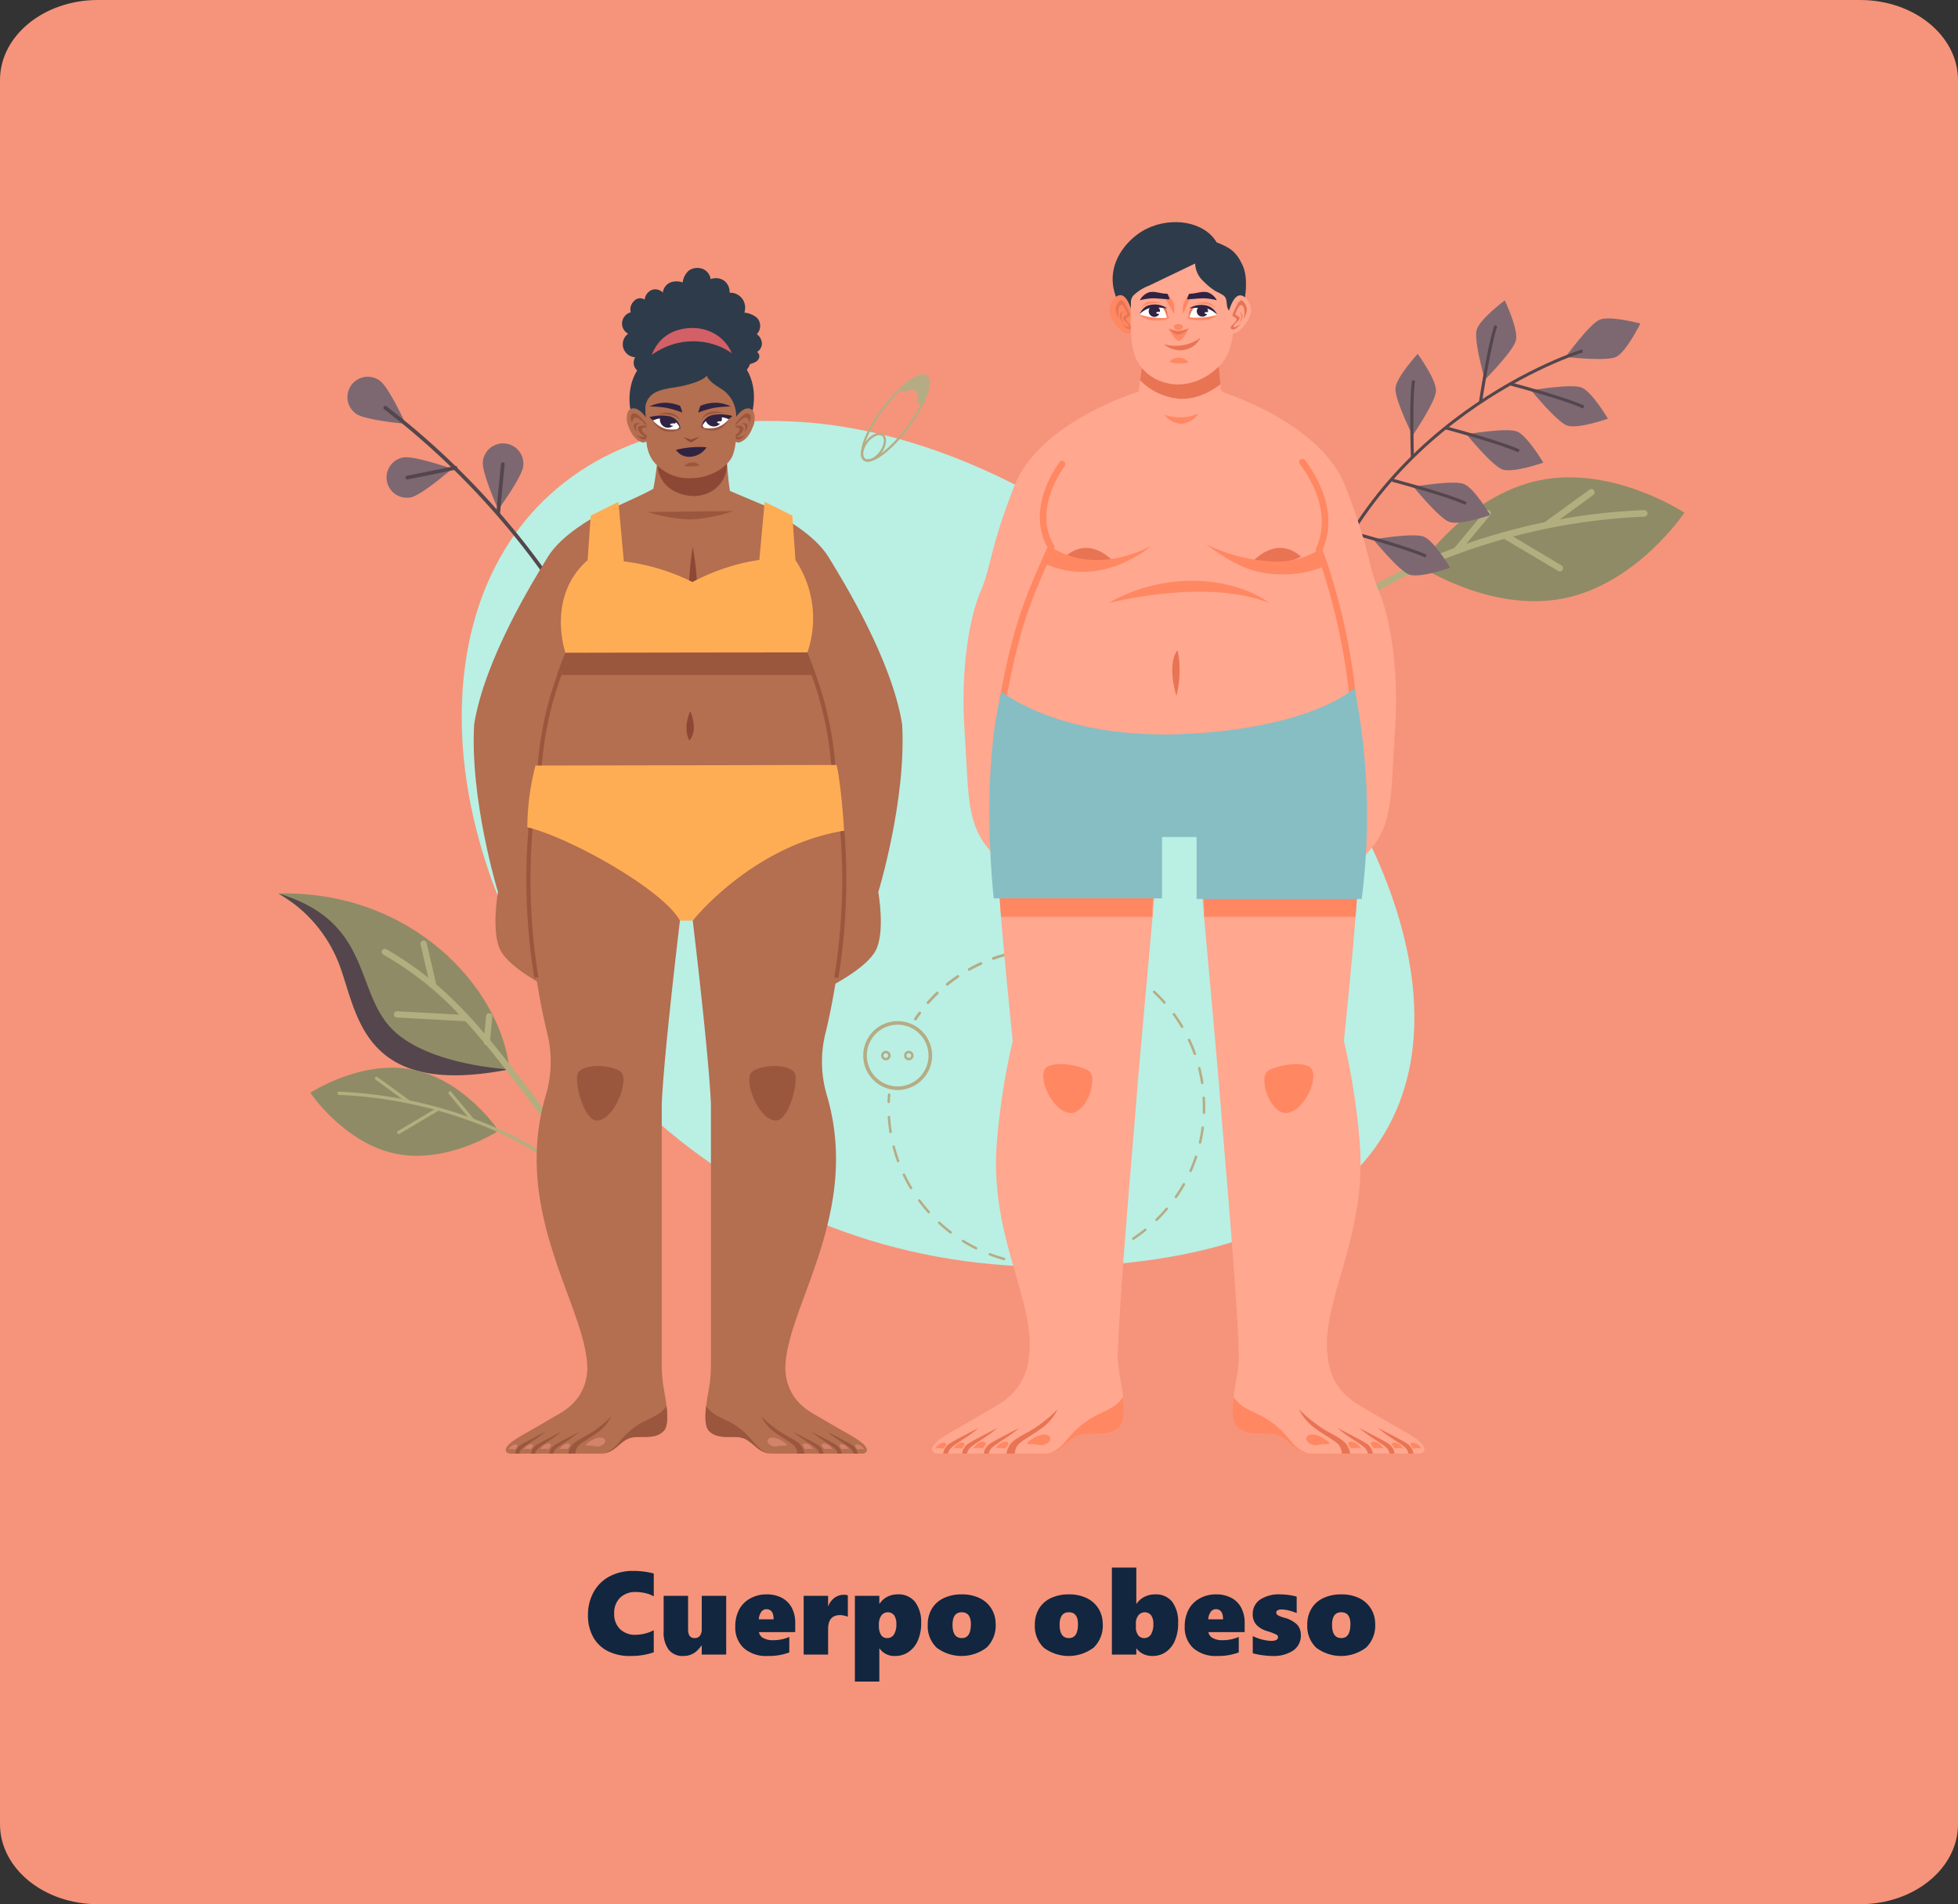<svg xmlns="http://www.w3.org/2000/svg" width="400" height="389" viewBox="0 0 400 389">
  <rect x="0" y="0" width="400" height="389" fill="#333333" stroke="none"/>
  <g id="Grupo_1065378" data-name="Grupo 1065378" transform="translate(-1020 -3341.535)">
    <path id="Trazado_774731" data-name="Trazado 774731" d="M20,0H380c11.046,0,20,7.318,20,16.345V372.655c0,9.027-8.954,16.345-20,16.345H20c-11.046,0-20-7.318-20-16.345V16.345C0,7.318,8.954,0,20,0Z" transform="translate(1020 3341.535)" fill="#f5947a"/>
    <path id="Trazado_778153" data-name="Trazado 778153" d="M99.557,25.543a14.2,14.2,0,0,1-4.816.75,9.8,9.8,0,0,1-4.629-1.025,7.021,7.021,0,0,1-2.971-2.918,9.02,9.02,0,0,1-1.025-4.365,9.61,9.61,0,0,1,1.148-4.734,7.942,7.942,0,0,1,3.246-3.205,10.016,10.016,0,0,1,4.828-1.131,16.781,16.781,0,0,1,4.219.527v4.676a5.954,5.954,0,0,0-1.676-.656,8.375,8.375,0,0,0-1.969-.234A4.407,4.407,0,0,0,92.66,14.41a4.327,4.327,0,0,0-1.189,3.211A4.251,4.251,0,0,0,92.66,20.8a4.348,4.348,0,0,0,3.182,1.166,8.255,8.255,0,0,0,3.715-.937Zm9.8.457V24.148h-.047a6.568,6.568,0,0,1-1.119,1.254,4.306,4.306,0,0,1-1.125.645,3.978,3.978,0,0,1-1.459.246,3.63,3.63,0,0,1-3-1.277,5.9,5.9,0,0,1-1.031-3.773V14h4.992v6.867q0,1.77,1.324,1.77a1.3,1.3,0,0,0,1.1-.48,2.19,2.19,0,0,0,.369-1.359V14h4.992V26Zm11.684-4.582a1.686,1.686,0,0,0,.891,1.213,4.016,4.016,0,0,0,2.016.439,8.3,8.3,0,0,0,3.3-.668v3.164a11.877,11.877,0,0,1-4.406.727,6.952,6.952,0,0,1-4.887-1.605,5.7,5.7,0,0,1-1.746-4.418,7.289,7.289,0,0,1,.768-3.41,5.523,5.523,0,0,1,2.273-2.314,6.717,6.717,0,0,1,3.322-.838,6.537,6.537,0,0,1,3.188.727,4.84,4.84,0,0,1,2.01,2.039,6.542,6.542,0,0,1,.686,3.07v1.875Zm3-2.613q0-2.074-1.488-2.074a1.259,1.259,0,0,0-1.043.568,2.836,2.836,0,0,0-.492,1.506Zm15.164-.527a4.8,4.8,0,0,0-1.559-.34q-2.473,0-2.473,2.859V26h-4.992V14h4.992v2.109h.047a3.747,3.747,0,0,1,1.3-1.729,3.342,3.342,0,0,1,1.969-.592,1.691,1.691,0,0,1,.715.141Zm14.977,1.359a8.538,8.538,0,0,1-.668,3.48,5.4,5.4,0,0,1-1.887,2.344,4.752,4.752,0,0,1-2.742.832,3.674,3.674,0,0,1-3.2-1.535h-.047V31.52h-4.992V14h4.992v1.629h.047a4.228,4.228,0,0,1,1.547-1.412,4.485,4.485,0,0,1,2.156-.51,4.286,4.286,0,0,1,3.557,1.547A6.863,6.863,0,0,1,154.178,19.637Zm-5.062.152a3.128,3.128,0,0,0-.439-1.781,1.649,1.649,0,0,0-2.643.035,3.122,3.122,0,0,0-.492,1.863v.234a3.416,3.416,0,0,0,.422,1.816,1.392,1.392,0,0,0,1.266.68,1.577,1.577,0,0,0,1.395-.744A3.8,3.8,0,0,0,149.115,19.789Zm20.285,0a6.249,6.249,0,0,1-1.834,4.77,8.473,8.473,0,0,1-10.219.041,6.061,6.061,0,0,1-1.822-4.67,6.256,6.256,0,0,1,.855-3.316,5.563,5.563,0,0,1,2.438-2.156,8.415,8.415,0,0,1,3.645-.75,8.151,8.151,0,0,1,3.7.785,5.715,5.715,0,0,1,2.4,2.18A5.935,5.935,0,0,1,169.4,19.789Zm-5.062.023q0-2.449-1.875-2.449t-1.875,2.566q0,2.707,1.9,2.707Q164.338,22.637,164.338,19.813Zm26.941-.023a6.249,6.249,0,0,1-1.834,4.77,8.473,8.473,0,0,1-10.219.041,6.061,6.061,0,0,1-1.822-4.67,6.256,6.256,0,0,1,.855-3.316,5.563,5.563,0,0,1,2.438-2.156,8.415,8.415,0,0,1,3.645-.75,8.151,8.151,0,0,1,3.7.785,5.715,5.715,0,0,1,2.4,2.18A5.935,5.935,0,0,1,191.279,19.789Zm-5.062.023q0-2.449-1.875-2.449t-1.875,2.566q0,2.707,1.9,2.707Q186.217,22.637,186.217,19.813Zm20.461-.176a8.781,8.781,0,0,1-.65,3.486,5.3,5.3,0,0,1-1.846,2.344,4.648,4.648,0,0,1-2.707.826,4.273,4.273,0,0,1-1.986-.428,3.577,3.577,0,0,1-1.307-1.107h-.047V26h-4.992V8.234h4.992v7.395h.047a4.111,4.111,0,0,1,1.588-1.406,4.756,4.756,0,0,1,2.209-.516,4.209,4.209,0,0,1,3.486,1.512A6.932,6.932,0,0,1,206.678,19.637Zm-5.062.152a2.978,2.978,0,0,0-.463-1.816,1.667,1.667,0,0,0-2.6.029,2.577,2.577,0,0,0-.51,1.658v.727a2.672,2.672,0,0,0,.457,1.641,1.459,1.459,0,0,0,1.23.609,1.577,1.577,0,0,0,1.395-.744A3.8,3.8,0,0,0,201.615,19.789Zm11.238,1.629a1.686,1.686,0,0,0,.891,1.213,4.016,4.016,0,0,0,2.016.439,8.3,8.3,0,0,0,3.3-.668v3.164a11.877,11.877,0,0,1-4.406.727,6.952,6.952,0,0,1-4.887-1.605,5.7,5.7,0,0,1-1.746-4.418,7.289,7.289,0,0,1,.768-3.41,5.523,5.523,0,0,1,2.273-2.314,6.717,6.717,0,0,1,3.322-.838,6.537,6.537,0,0,1,3.188.727,4.84,4.84,0,0,1,2.01,2.039,6.542,6.542,0,0,1,.686,3.07v1.875Zm3-2.613q0-2.074-1.488-2.074a1.259,1.259,0,0,0-1.043.568,2.836,2.836,0,0,0-.492,1.506Zm15.891,3.211a3.665,3.665,0,0,1-1.553,3.158,7.3,7.3,0,0,1-4.33,1.119,15.055,15.055,0,0,1-2-.164,12.343,12.343,0,0,1-1.939-.4v-3.5a9.55,9.55,0,0,0,3.7.984q1.465,0,1.465-.762a.6.6,0,0,0-.34-.521,12.012,12.012,0,0,0-1.781-.686,5.03,5.03,0,0,1-2.32-1.336,3.177,3.177,0,0,1-.727-2.168,3.459,3.459,0,0,1,1.482-2.947,6.955,6.955,0,0,1,4.166-1.084,13.242,13.242,0,0,1,3.328.457v3.363A10.065,10.065,0,0,0,229.283,17a6.532,6.532,0,0,0-1.477-.211,1.607,1.607,0,0,0-.785.164.5.5,0,0,0-.293.457.637.637,0,0,0,.316.551,5.6,5.6,0,0,0,1.266.5,5.873,5.873,0,0,1,2.637,1.383A3.03,3.03,0,0,1,231.744,22.016Zm15.188-2.227a6.249,6.249,0,0,1-1.834,4.77,8.473,8.473,0,0,1-10.219.041,6.061,6.061,0,0,1-1.822-4.67,6.256,6.256,0,0,1,.855-3.316,5.563,5.563,0,0,1,2.438-2.156,8.415,8.415,0,0,1,3.645-.75,8.151,8.151,0,0,1,3.7.785,5.715,5.715,0,0,1,2.4,2.18A5.935,5.935,0,0,1,246.932,19.789Zm-5.062.023q0-2.449-1.875-2.449t-1.875,2.566q0,2.707,1.9,2.707Q241.869,22.637,241.869,19.813Z" transform="translate(1054 3653.535)" fill="#12263f"/>
    <g id="Grupo_56065" data-name="Grupo 56065" transform="translate(7.109 996.911)">
      <g id="Grupo_56064" data-name="Grupo 56064">
        <g id="Grupo_55875" data-name="Grupo 55875" transform="translate(1069.786 2390)">
          <path id="Trazado_100521" data-name="Trazado 100521" d="M315.975,432.519c-116.261-4.7-72.246,181.105,62.618,172.435S411.344,436.374,315.975,432.519Z" transform="translate(-211.514 -391.815)" fill="#baefe4"/>
          <g id="Grupo_55830" data-name="Grupo 55830" transform="translate(0 15.988)">
            <g id="Grupo_53771" data-name="Grupo 53771" transform="translate(209.674 36.149)">
              <path id="Trazado_100522" data-name="Trazado 100522" d="M348.553,437.423c14.944-3,29.478,6.65,29.478,6.65s-9.69,14.505-24.632,17.5-29.478-6.65-29.478-6.65S333.611,440.422,348.553,437.423Z" transform="translate(-300.491 -436.846)" fill="#8f8b66"/>
              <path id="Trazado_100523" data-name="Trazado 100523" d="M315.485,465.754a.667.667,0,0,1-.53-.778.676.676,0,0,1,.206-.368,99.06,99.06,0,0,1,23.76-14.793,125.8,125.8,0,0,1,45.294-10.4.667.667,0,1,1,.073,1.331h-.026a126.247,126.247,0,0,0-44.79,10.3A97.608,97.608,0,0,0,316.059,465.6.672.672,0,0,1,315.485,465.754Z" transform="translate(-314.944 -432.716)" fill="#b3ae7f"/>
              <path id="Trazado_100524" data-name="Trazado 100524" d="M334.21,445.616a.665.665,0,0,1-.527-.78.676.676,0,0,1,.258-.412l8.98-6.522a.667.667,0,1,1,.8,1.067l-.016.011-8.978,6.525a.662.662,0,0,1-.517.111Z" transform="translate(-284.797 -435.362)" fill="#b3ae7f"/>
              <path id="Trazado_100525" data-name="Trazado 100525" d="M342.08,449.124a.663.663,0,0,1-.217-.081L330.7,442.4a.665.665,0,0,1,.645-1.164l.034.018,11.167,6.647a.666.666,0,0,1-.465,1.227Z" transform="translate(-290.135 -429.921)" fill="#b3ae7f"/>
              <path id="Trazado_100526" data-name="Trazado 100526" d="M327.131,448.247a.665.665,0,0,1-.53-.78.673.673,0,0,1,.144-.305l6.3-7.55a.666.666,0,0,1,1.023.851l-6.292,7.553a.671.671,0,0,1-.64.231Z" transform="translate(-296.196 -432.752)" fill="#b3ae7f"/>
            </g>
            <g id="Grupo_53793" data-name="Grupo 53793" transform="translate(209.599)">
              <path id="Trazado_100527" data-name="Trazado 100527" d="M345.589,432.308c-2.109.906-10.236-.034-10.236-.034s4.847-6.694,6.95-7.6,8.323.78,8.323.78S347.7,431.4,345.589,432.308Z" transform="translate(-282.013 -420.723)" fill="#7d6871"/>
              <g id="Grupo_53773" data-name="Grupo 53773" transform="translate(0 10.006)">
                <g id="Grupo_53772" data-name="Grupo 53772">
                  <path id="Trazado_100528" data-name="Trazado 100528" d="M315.531,486.049l-.616-.162c11.943-45.038,56.313-58.972,56.748-59.058l.125.624C371.355,427.539,327.382,441.355,315.531,486.049Z" transform="translate(-314.915 -426.829)" fill="#54464c"/>
                </g>
              </g>
              <g id="Grupo_53776" data-name="Grupo 53776" transform="translate(41.922 16.742)">
                <path id="Trazado_100529" data-name="Trazado 100529" d="M339.959,437.729c-2.145-.825-7.3-7.172-7.3-7.172s8.143-1.407,10.285-.582,5.4,6.368,5.4,6.368S342.1,438.554,339.959,437.729Z" transform="translate(-328.275 -428.918)" fill="#7d6871"/>
                <g id="Grupo_53775" data-name="Grupo 53775">
                  <g id="Grupo_53774" data-name="Grupo 53774">
                    <path id="Trazado_100530" data-name="Trazado 100530" d="M345.964,434.755c-3.74-1.77-14.874-4.7-14.986-4.729l.162-.616c.459.12,11.3,2.973,15.1,4.771Z" transform="translate(-330.978 -429.41)" fill="#54464c"/>
                  </g>
                </g>
              </g>
              <g id="Grupo_53779" data-name="Grupo 53779" transform="translate(28.711 25.715)">
                <path id="Trazado_100531" data-name="Trazado 100531" d="M334.895,441.169c-2.143-.825-7.3-7.174-7.3-7.174s8.145-1.4,10.285-.582,5.408,6.371,5.408,6.371S337.038,441.991,334.895,441.169Z" transform="translate(-323.213 -432.355)" fill="#7d6871"/>
                <g id="Grupo_53778" data-name="Grupo 53778">
                  <g id="Grupo_53777" data-name="Grupo 53777">
                    <path id="Trazado_100532" data-name="Trazado 100532" d="M340.9,438.193c-3.742-1.769-14.876-4.7-14.988-4.729l.162-.616c.459.12,11.3,2.975,15.1,4.771Z" transform="translate(-325.916 -432.848)" fill="#54464c"/>
                  </g>
                </g>
              </g>
              <g id="Grupo_53782" data-name="Grupo 53782" transform="translate(17.87 36.433)">
                <path id="Trazado_100533" data-name="Trazado 100533" d="M330.741,445.274c-2.145-.825-7.3-7.172-7.3-7.172s8.143-1.407,10.283-.582,5.408,6.368,5.408,6.368S332.881,446.1,330.741,445.274Z" transform="translate(-319.059 -436.463)" fill="#7d6871"/>
                <g id="Grupo_53781" data-name="Grupo 53781">
                  <g id="Grupo_53780" data-name="Grupo 53780">
                    <path id="Trazado_100534" data-name="Trazado 100534" d="M336.748,442.3c-3.743-1.769-14.874-4.7-14.986-4.729l.159-.616c.462.12,11.3,2.973,15.1,4.771Z" transform="translate(-321.762 -436.955)" fill="#54464c"/>
                  </g>
                </g>
              </g>
              <g id="Grupo_53785" data-name="Grupo 53785" transform="translate(9.685 47.189)">
                <path id="Trazado_100535" data-name="Trazado 100535" d="M327.6,449.4c-2.145-.825-7.3-7.169-7.3-7.169s8.143-1.409,10.283-.585S336,448.013,336,448.013,329.747,450.221,327.6,449.4Z" transform="translate(-315.923 -440.581)" fill="#7d6871"/>
                <g id="Grupo_53784" data-name="Grupo 53784">
                  <g id="Grupo_53783" data-name="Grupo 53783">
                    <path id="Trazado_100536" data-name="Trazado 100536" d="M333.612,446.424c-3.743-1.77-14.874-4.7-14.986-4.732l.162-.616c.459.123,11.3,2.975,15.1,4.771Z" transform="translate(-318.626 -441.076)" fill="#54464c"/>
                  </g>
                </g>
              </g>
              <g id="Grupo_53789" data-name="Grupo 53789" transform="translate(35.061)">
                <g id="Grupo_53787" data-name="Grupo 53787">
                  <g id="Grupo_53786" data-name="Grupo 53786">
                    <path id="Trazado_100537" data-name="Trazado 100537" d="M336.478,431.193c-.59,2.218-6.35,8.028-6.35,8.028s-2.273-7.947-1.681-10.163S334.2,423,334.2,423,337.068,428.974,336.478,431.193Z" transform="translate(-328.349 -422.995)" fill="#7d6871"/>
                  </g>
                </g>
                <g id="Grupo_53788" data-name="Grupo 53788" transform="translate(0.602 5.076)">
                  <path id="Trazado_100538" data-name="Trazado 100538" d="M329.209,440.555l-.629-.094c.07-.47,1.746-11.554,3.124-15.521l.6.209C330.947,429.058,329.227,440.44,329.209,440.555Z" transform="translate(-328.58 -424.94)" fill="#54464c"/>
                </g>
              </g>
              <g id="Grupo_53792" data-name="Grupo 53792" transform="translate(18.573 10.927)">
                <path id="Trazado_100539" data-name="Trazado 100539" d="M330.322,434.824c-.17,2.289-4.773,9.051-4.773,9.051s-3.69-7.4-3.51-9.682,4.546-7.01,4.546-7.01S330.5,432.535,330.322,434.824Z" transform="translate(-322.032 -427.182)" fill="#7d6871"/>
                <g id="Grupo_53791" data-name="Grupo 53791" transform="translate(3.03 5.376)">
                  <g id="Grupo_53790" data-name="Grupo 53790">
                    <path id="Trazado_100540" data-name="Trazado 100540" d="M323.319,445.073c-.016-.475-.394-11.682.237-15.831l.629.1c-.621,4.092-.232,15.6-.23,15.711Z" transform="translate(-323.192 -429.242)" fill="#54464c"/>
                  </g>
                </g>
              </g>
            </g>
            <g id="Grupo_53821" data-name="Grupo 53821" transform="translate(119.453 126.181)">
              <g id="Grupo_53820" data-name="Grupo 53820">
                <g id="Grupo_53806" data-name="Grupo 53806" transform="translate(10.419 6.393)">
                  <g id="Grupo_53803" data-name="Grupo 53803" transform="translate(0 12.75)">
                    <path id="Trazado_100548" data-name="Trazado 100548" d="M284.617,480.409a.251.251,0,0,1-.251-.253.263.263,0,0,1,.044-.138c.282-.418.574-.835.877-1.237a.248.248,0,0,1,.35-.052.251.251,0,0,1,.052.352h0c-.3.4-.587.806-.864,1.219A.255.255,0,0,1,284.617,480.409Z" transform="translate(-284.366 -478.678)" fill="#b5ac84"/>
                  </g>
                  <g id="Grupo_53804" data-name="Grupo 53804" transform="translate(2.579 0.809)">
                    <path id="Trazado_100549" data-name="Trazado 100549" d="M285.6,484.444a.252.252,0,0,1-.188-.418c.6-.681,1.237-1.344,1.887-1.973a.251.251,0,0,1,.371.339l-.023.021c-.645.619-1.271,1.271-1.861,1.942A.267.267,0,0,1,285.6,484.444Zm3.912-3.748a.253.253,0,0,1-.251-.253.249.249,0,0,1,.091-.193c.707-.572,1.446-1.117,2.2-1.631a.25.25,0,1,1,.279.415h0c-.736.5-1.464,1.041-2.158,1.6a.246.246,0,0,1-.157.057ZM294,477.653a.249.249,0,0,1-.25-.248.254.254,0,0,1,.128-.222c.791-.444,1.61-.856,2.435-1.237a.252.252,0,0,1,.209.457c-.814.371-1.621.78-2.4,1.219a.256.256,0,0,1-.123.029Zm4.927-2.245a.255.255,0,0,1-.25-.253.251.251,0,0,1,.164-.235c.859-.305,1.733-.577,2.61-.809a.251.251,0,0,1,.128.485c-.861.227-1.725.5-2.568.8a.224.224,0,0,1-.084.011Z" transform="translate(-285.354 -474.103)" fill="#b5ac84"/>
                  </g>
                  <g id="Grupo_53805" data-name="Grupo 53805" transform="translate(21.14)">
                    <path id="Trazado_100550" data-name="Trazado 100550" d="M292.717,474.519a.251.251,0,1,1-.042-.5c.5-.086,1-.164,1.5-.23a.253.253,0,0,1,.063.5c-.491.063-.989.136-1.477.222A.232.232,0,0,1,292.717,474.519Z" transform="translate(-292.466 -473.793)" fill="#b5ac84"/>
                  </g>
                </g>
                <g id="Grupo_53810" data-name="Grupo 53810" transform="translate(4.956 6.972)">
                  <g id="Grupo_53807" data-name="Grupo 53807" transform="translate(39.543)">
                    <path id="Trazado_100551" data-name="Trazado 100551" d="M299.133,474.893a.3.3,0,0,1-.068-.008c-.478-.136-.966-.258-1.446-.373a.252.252,0,0,1,.112-.491c.491.115.984.243,1.469.381a.25.25,0,0,1,.17.311.246.246,0,0,1-.237.18Z" transform="translate(-297.425 -474.015)" fill="#b5ac84"/>
                  </g>
                  <g id="Grupo_53808" data-name="Grupo 53808" transform="translate(0.043 1.346)">
                    <path id="Trazado_100552" data-name="Trazado 100552" d="M315.144,537.278a.251.251,0,0,1,0-.5h0c1.013-.016,2.033-.076,3.033-.185a.252.252,0,0,1,.052.5c-1.015.11-2.051.17-3.077.185Zm-3.059-.1h-.018c-1.026-.086-2.054-.214-3.061-.392a.252.252,0,0,1,.052-.5l.034.008c.992.17,2,.3,3.012.384a.255.255,0,0,1,.243.261.249.249,0,0,1-.261.24Zm9.137-.556a.252.252,0,0,1-.05-.5c.989-.2,1.978-.457,2.941-.752a.251.251,0,0,1,.149.48h0c-.979.3-1.983.559-2.988.765l-.049.005Zm-15.158-.509A.31.31,0,0,1,306,536.1c-.987-.274-1.973-.6-2.928-.968a.25.25,0,0,1,.18-.467c.942.363,1.91.681,2.884.95a.251.251,0,0,1-.068.493Zm21-1.287a.254.254,0,0,1-.25-.253.247.247,0,0,1,.154-.23c.929-.389,1.853-.825,2.746-1.3a.25.25,0,1,1,.235.441c-.906.486-1.843.927-2.787,1.321a.2.2,0,0,1-.1.016Zm-26.714-.9a.234.234,0,0,1-.11-.026c-.916-.457-1.824-.963-2.693-1.5a.253.253,0,1,1,.266-.431c.856.535,1.749,1.031,2.652,1.482a.251.251,0,0,1-.115.475Zm32.112-1.973a.249.249,0,0,1-.251-.253.254.254,0,0,1,.11-.206,30.126,30.126,0,0,0,2.451-1.8.254.254,0,0,1,.352.057.246.246,0,0,1-.037.332c-.8.645-1.634,1.258-2.487,1.824a.244.244,0,0,1-.141.036Zm-37.3-1.263a.255.255,0,0,1-.154-.052c-.812-.621-1.608-1.287-2.359-1.986a.251.251,0,1,1,.342-.368c.741.686,1.524,1.344,2.325,1.955a.25.25,0,0,1,.044.352.247.247,0,0,1-.2.1Zm42.058-2.59a.247.247,0,0,1-.18-.076.254.254,0,0,1,0-.355c.723-.7,1.42-1.454,2.07-2.224a.252.252,0,1,1,.4.308l-.016.016c-.66.783-1.368,1.545-2.1,2.26A.245.245,0,0,1,337.22,528.1Zm-46.544-1.569a.246.246,0,0,1-.188-.086c-.686-.765-1.339-1.569-1.947-2.393a.252.252,0,0,1,.076-.347.247.247,0,0,1,.329.05c.6.812,1.242,1.6,1.916,2.357a.252.252,0,0,1-.185.42Zm50.5-3.1a.253.253,0,0,1-.253-.251.236.236,0,0,1,.047-.143c.574-.83,1.114-1.7,1.613-2.576a.251.251,0,0,1,.436.248c-.5.893-1.052,1.772-1.636,2.613a.254.254,0,0,1-.206.11Zm-54.123-1.824a.253.253,0,0,1-.217-.12c-.527-.879-1.018-1.8-1.459-2.719a.251.251,0,1,1,.454-.214h0c.433.908.916,1.809,1.435,2.675a.252.252,0,0,1-.214.381Zm57.119-3.508a.251.251,0,0,1-.251-.251.225.225,0,0,1,.023-.1c.407-.924.775-1.877,1.094-2.832a.252.252,0,1,1,.478.159h0c-.324.971-.7,1.939-1.114,2.876a.259.259,0,0,1-.23.151Zm-59.75-2.012a.251.251,0,0,1-.237-.164c-.35-.963-.658-1.955-.914-2.947a.251.251,0,0,1,.18-.305.248.248,0,0,1,.3.18h0c.253.976.556,1.952.9,2.9a.25.25,0,0,1-.149.321h0a.254.254,0,0,1-.086.016ZM346.1,512.3a.4.4,0,0,1-.055-.005.256.256,0,0,1-.19-.3c.227-.981.407-1.986.538-2.988a.252.252,0,1,1,.5.065c-.133,1.018-.316,2.038-.545,3.035a.248.248,0,0,1-.243.2Zm-63.216-2.13a.252.252,0,0,1-.248-.211c-.162-1.013-.274-2.043-.344-3.067a.252.252,0,0,1,.5-.06v.029c.065,1.007.177,2.023.334,3.017a.248.248,0,0,1-.209.287l-.034.005Zm64.009-3.933h-.008a.253.253,0,0,1-.243-.258c.016-.384.021-.773.021-1.161,0-.624-.018-1.255-.055-1.876a.255.255,0,0,1,.253-.25.247.247,0,0,1,.248.222c.036.632.057,1.271.055,1.9,0,.392-.005.788-.018,1.18a.254.254,0,0,1-.251.243Zm-.355-6.107a.252.252,0,0,1-.248-.211c-.151-1-.355-2-.6-2.978a.25.25,0,1,1,.485-.122c.253.992.459,2.01.616,3.025a.25.25,0,0,1-.211.284h0a.1.1,0,0,1-.039,0Zm-1.5-5.927a.254.254,0,0,1-.237-.167c-.342-.95-.728-1.892-1.159-2.806a.252.252,0,1,1,.449-.23l.005.016c.438.926.833,1.887,1.18,2.85a.254.254,0,0,1-.154.321.226.226,0,0,1-.084.016Zm-2.6-5.533a.255.255,0,0,1-.217-.123c-.514-.867-1.075-1.72-1.668-2.537a.25.25,0,1,1,.4-.3h0c.6.827,1.174,1.7,1.7,2.573a.252.252,0,0,1-.217.381Zm-3.6-4.943a.254.254,0,0,1-.188-.086c-.668-.754-1.381-1.487-2.117-2.177a.251.251,0,0,1,.008-.355.248.248,0,0,1,.334-.01c.749.7,1.472,1.443,2.151,2.211a.252.252,0,0,1-.188.418Zm-4.465-4.178a.255.255,0,0,1-.154-.052c-.8-.616-1.636-1.2-2.487-1.741a.251.251,0,0,1,.266-.425c.866.548,1.717,1.143,2.529,1.77a.248.248,0,0,1,.047.352.252.252,0,0,1-.2.1Zm-5.175-3.26a.273.273,0,0,1-.112-.026c-.9-.457-1.835-.872-2.777-1.24a.249.249,0,0,1-.159-.316.254.254,0,0,1,.318-.162l.023.01c.955.373,1.9.8,2.819,1.258a.247.247,0,0,1,.115.334.252.252,0,0,1-.227.141Z" transform="translate(-282.289 -474.531)" fill="#b5ac84"/>
                  </g>
                  <g id="Grupo_53809" data-name="Grupo 53809" transform="translate(0 28.845)">
                    <path id="Trazado_100553" data-name="Trazado 100553" d="M282.526,487.056h-.01a.254.254,0,0,1-.243-.258c.018-.5.044-1.013.086-1.514a.252.252,0,0,1,.5.039c-.039.493-.065.994-.086,1.49A.252.252,0,0,1,282.526,487.056Z" transform="translate(-282.273 -485.067)" fill="#b5ac84"/>
                  </g>
                </g>
                <g id="Grupo_53814" data-name="Grupo 53814" transform="translate(10.419 6.393)">
                  <g id="Grupo_53811" data-name="Grupo 53811" transform="translate(0 12.75)">
                    <path id="Trazado_100554" data-name="Trazado 100554" d="M284.617,480.409a.251.251,0,0,1-.251-.253.263.263,0,0,1,.044-.138c.282-.418.574-.835.877-1.237a.248.248,0,0,1,.35-.052.251.251,0,0,1,.052.352h0c-.3.4-.587.806-.864,1.219A.255.255,0,0,1,284.617,480.409Z" transform="translate(-284.366 -478.678)" fill="#b5ac84"/>
                  </g>
                  <g id="Grupo_53812" data-name="Grupo 53812" transform="translate(2.579 0.809)">
                    <path id="Trazado_100555" data-name="Trazado 100555" d="M285.6,484.444a.252.252,0,0,1-.188-.418c.6-.681,1.237-1.344,1.887-1.973a.251.251,0,0,1,.371.339l-.023.021c-.645.619-1.271,1.271-1.861,1.942A.267.267,0,0,1,285.6,484.444Zm3.912-3.748a.253.253,0,0,1-.251-.253.249.249,0,0,1,.091-.193c.707-.572,1.446-1.117,2.2-1.631a.25.25,0,1,1,.279.415h0c-.736.5-1.464,1.041-2.158,1.6a.246.246,0,0,1-.157.057ZM294,477.653a.249.249,0,0,1-.25-.248.254.254,0,0,1,.128-.222c.791-.444,1.61-.856,2.435-1.237a.252.252,0,0,1,.209.457c-.814.371-1.621.78-2.4,1.219a.256.256,0,0,1-.123.029Zm4.927-2.245a.255.255,0,0,1-.25-.253.251.251,0,0,1,.164-.235c.859-.305,1.733-.577,2.61-.809a.251.251,0,0,1,.128.485c-.861.227-1.725.5-2.568.8a.224.224,0,0,1-.084.011Z" transform="translate(-285.354 -474.103)" fill="#b5ac84"/>
                  </g>
                  <g id="Grupo_53813" data-name="Grupo 53813" transform="translate(21.14)">
                    <path id="Trazado_100556" data-name="Trazado 100556" d="M292.717,474.519a.251.251,0,1,1-.042-.5c.5-.086,1-.164,1.5-.23a.253.253,0,0,1,.063.5c-.491.063-.989.136-1.477.222A.232.232,0,0,1,292.717,474.519Z" transform="translate(-292.466 -473.793)" fill="#b5ac84"/>
                  </g>
                </g>
                <g id="Grupo_53815" data-name="Grupo 53815" transform="translate(31.749)">
                  <path id="Trazado_100557" data-name="Trazado 100557" d="M302.968,483.6l-3.983-2.894L295,483.6l1.522-4.685-3.983-2.894h4.922l1.522-4.682,1.522,4.682h4.925l-3.985,2.894Zm-3.983-3.518,3.027,2.2-1.156-3.56,3.027-2.2h-3.742l-1.156-3.563-1.159,3.563h-3.742l3.027,2.2-1.156,3.56Z" transform="translate(-292.539 -471.343)" fill="#b5ac84"/>
                </g>
                <g id="Grupo_53819" data-name="Grupo 53819" transform="translate(0 21.059)">
                  <g id="Grupo_53816" data-name="Grupo 53816">
                    <path id="Trazado_100558" data-name="Trazado 100558" d="M287.41,493.484a7.036,7.036,0,1,1,7.036-7.036h0a7.049,7.049,0,0,1-7.036,7.036Zm0-13.339a6.3,6.3,0,1,0,6.3,6.3,6.3,6.3,0,0,0-6.3-6.3Z" transform="translate(-280.374 -479.412)" fill="#b5ac84"/>
                  </g>
                  <g id="Grupo_53817" data-name="Grupo 53817" transform="translate(3.651 6.06)">
                    <path id="Trazado_100559" data-name="Trazado 100559" d="M282.744,483.678a.971.971,0,1,1,.69-.284.972.972,0,0,1-.69.284Zm0-1.451a.479.479,0,1,0,.478.48h0a.48.48,0,0,0-.478-.48Z" transform="translate(-281.773 -481.734)" fill="#b5ac84"/>
                  </g>
                  <g id="Grupo_53818" data-name="Grupo 53818" transform="translate(8.338 6.06)">
                    <path id="Trazado_100560" data-name="Trazado 100560" d="M284.542,483.678a.972.972,0,1,1,.971-.974h0a.975.975,0,0,1-.971.974Zm0-1.451a.479.479,0,1,0,.478.48h0a.48.48,0,0,0-.478-.48Z" transform="translate(-283.569 -481.734)" fill="#b5ac84"/>
                  </g>
                </g>
              </g>
            </g>
            <g id="Grupo_53852" data-name="Grupo 53852" transform="translate(14.084 15.603)">
              <path id="Trazado_100575" data-name="Trazado 100575" d="M246.631,429.794c1.863,1.339,5.246,8.787,5.246,8.787s-8.237-.7-10.1-2.044a4.155,4.155,0,0,1,4.753-6.817Z" transform="translate(-240 -428.974)" fill="#7d6871"/>
              <path id="Trazado_100576" data-name="Trazado 100576" d="M285.4,481.536a.376.376,0,0,1-.342-.222c-.125-.266-12.611-26.772-42.1-49.378a.382.382,0,1,1,.465-.606c29.645,22.727,42.2,49.4,42.324,49.663a.382.382,0,0,1-.185.506A.36.36,0,0,1,285.4,481.536Z" transform="translate(-235.45 -425.29)" fill="#54464c"/>
              <g id="Grupo_53850" data-name="Grupo 53850" transform="translate(8.018 16.437)">
                <path id="Trazado_100577" data-name="Trazado 100577" d="M246.453,435.314c2.257-.412,9.97,2.315,9.97,2.315s-6.217,5.444-8.474,5.857a4.154,4.154,0,0,1-1.5-8.172Z" transform="translate(-243.073 -435.272)" fill="#7d6871"/>
                <path id="Trazado_100578" data-name="Trazado 100578" d="M244.919,438.711a.382.382,0,0,1-.073-.757c6.9-1.355,9.81-1.986,9.839-1.991a.382.382,0,0,1,.162.746c-.029.005-2.949.639-9.855,2a.336.336,0,0,1-.073,0Z" transform="translate(-240.709 -434.174)" fill="#54464c"/>
              </g>
              <g id="Grupo_53851" data-name="Grupo 53851" transform="translate(27.649 13.603)">
                <path id="Trazado_100579" data-name="Trazado 100579" d="M258.864,438.824c-.256,2.281-5.1,8.876-5.1,8.876s-3.416-7.524-3.158-9.8a4.154,4.154,0,1,1,8.26.893v.037Z" transform="translate(-250.595 -434.186)" fill="#7d6871"/>
                <path id="Trazado_100580" data-name="Trazado 100580" d="M252.042,446.423h-.031a.382.382,0,0,1-.352-.41c0-.031.24-3.009.937-10.011a.382.382,0,0,1,.759.076c-.694,6.992-.932,9.967-.934,10A.379.379,0,0,1,252.042,446.423Z" transform="translate(-248.884 -431.794)" fill="#54464c"/>
              </g>
            </g>
            <g id="Grupo_53853" data-name="Grupo 53853" transform="translate(0 121.153)">
              <path id="Trazado_100581" data-name="Trazado 100581" d="M234.6,469.433c27.028-.673,45.336,19.065,47.191,35.914,0,0-16.231-.055-20.649-2.169s-10.207-15.651-11.3-17.893-6-9.774-6-9.774Z" transform="translate(-234.604 -469.417)" fill="#8f8b66"/>
              <path id="Trazado_100582" data-name="Trazado 100582" d="M234.6,469.423c18.723,5.606,15.615,19.224,22.721,27.179s24.47,8.735,24.47,8.735c-30.063,5.93-30.942-11.154-34.75-21.356A28.426,28.426,0,0,0,234.6,469.423Z" transform="translate(-234.604 -469.406)" fill="#54464c"/>
              <path id="Trazado_100583" data-name="Trazado 100583" d="M289.451,525.9q-3.441-4.611-6.423-8.631c-7.6-10.225-13.242-17.828-18.219-23.8l.454-4.8a.637.637,0,1,0-1.268-.117l-.337,3.56a88.447,88.447,0,0,0-9.933-10.137.707.707,0,0,0,0-.277l-1.879-8.1a.638.638,0,0,0-1.242.29h0l1.582,6.814a68.165,68.165,0,0,0-8.537-5.8.637.637,0,1,0-.639,1.1,65.678,65.678,0,0,1,15.5,12.243l-12.673-.686a.637.637,0,0,0-.235,1.242.714.714,0,0,0,.164.029l13.939.76.047-.008c1.216,1.329,2.458,2.759,3.753,4.3a.63.63,0,0,0,.428.574l.06.013C268.83,500.3,274.408,507.8,282,518.032q3,4.032,6.423,8.636a.638.638,0,0,0,1.023-.762Z" transform="translate(-221.584 -463.488)" fill="#b3ae7f"/>
            </g>
            <g id="Grupo_53854" data-name="Grupo 53854" transform="translate(6.512 156.752)">
              <path id="Trazado_100584" data-name="Trazado 100584" d="M258.059,483.47c-10.619-2.137-20.96,4.711-20.96,4.711s6.882,10.319,17.5,12.457,20.96-4.711,20.96-4.711S268.681,485.608,258.059,483.47Z" transform="translate(-237.099 -483.057)" fill="#8f8b66"/>
              <path id="Trazado_100585" data-name="Trazado 100585" d="M288.51,503.357a.334.334,0,0,1-.415-.023,69.465,69.465,0,0,0-16.674-10.392,89.9,89.9,0,0,0-31.89-7.349.33.33,0,0,1,.023-.66,90.578,90.578,0,0,1,32.138,7.409,70.269,70.269,0,0,1,16.849,10.5.333.333,0,0,1,.024.467.479.479,0,0,1-.055.049Z" transform="translate(-233.682 -480.039)" fill="#b3ae7f"/>
              <path id="Trazado_100586" data-name="Trazado 100586" d="M249.062,489.011a.329.329,0,0,1-.386,0l-6.379-4.643a.329.329,0,1,1,.365-.548l.021.016,6.381,4.643a.327.327,0,0,1,.076.459.347.347,0,0,1-.076.076Z" transform="translate(-228.969 -481.917)" fill="#b3ae7f"/>
              <path id="Trazado_100587" data-name="Trazado 100587" d="M252.358,486.787l-.023.016-7.942,4.719a.33.33,0,1,1-.339-.566h0l7.946-4.72a.329.329,0,0,1,.36.551Z" transform="translate(-226.163 -478.022)" fill="#b3ae7f"/>
              <path id="Trazado_100588" data-name="Trazado 100588" d="M252.916,490.9a.332.332,0,0,1-.446-.057L248,485.467a.33.33,0,1,1,.485-.446l.021.026,4.468,5.371a.328.328,0,0,1-.042.465Z" transform="translate(-219.69 -480.069)" fill="#b3ae7f"/>
            </g>
            <g id="Grupo_53919" data-name="Grupo 53919" transform="translate(118.977 15.112)">
              <g id="Grupo_53918" data-name="Grupo 53918">
                <g id="Grupo_53915" data-name="Grupo 53915">
                  <path id="Trazado_100716" data-name="Trazado 100716" d="M280.775,446.367c-1.7-1.274.564-6.436,3.74-10.7s7.488-7.9,9.192-6.629-.564,6.436-3.74,10.7S282.482,447.641,280.775,446.367ZM293.438,429.4c-1.143-.851-4.854,1.571-8.56,6.535S279.9,445.151,281.044,446s4.854-1.571,8.56-6.538,4.974-9.21,3.834-10.063Z" transform="translate(-280.192 -428.785)" fill="#b5ac84"/>
                </g>
                <g id="Grupo_53916" data-name="Grupo 53916" transform="translate(0.015 11.964)">
                  <path id="Trazado_100717" data-name="Trazado 100717" d="M280.765,438.988c-.893-.668-.715-2.367.4-3.87s2.7-2.153,3.594-1.488.715,2.367-.4,3.868S281.661,439.653,280.765,438.988Zm3.729-5c-.668-.5-2.025.141-2.962,1.4s-1.164,2.738-.5,3.236,2.025-.141,2.965-1.4,1.161-2.738.5-3.236Z" transform="translate(-280.197 -433.369)" fill="#b5ac84"/>
                </g>
                <g id="Grupo_53917" data-name="Grupo 53917" transform="translate(7.773 0.227)">
                  <path id="Trazado_100718" data-name="Trazado 100718" d="M286.526,432.1a1.352,1.352,0,0,1,.295,1.863,6.256,6.256,0,0,1,.822,1.342c1.587-3.017,2.114-5.491,1.135-6.219s-3.181.467-5.608,2.824a6.133,6.133,0,0,1,1.5.42,1.353,1.353,0,0,1,1.856-.23Z" transform="translate(-283.17 -428.872)" fill="#b5ac84"/>
                </g>
              </g>
            </g>
          </g>
          <g id="Grupo_55874" data-name="Grupo 55874" transform="translate(39.876)">
            <g id="Grupo_55850" data-name="Grupo 55850" transform="translate(0 9.356)">
              <g id="Grupo_55831" data-name="Grupo 55831" transform="translate(62.738 50.772)">
                <path id="Trazado_105284" data-name="Trazado 105284" d="M273.922,439.908s6.9,3.622,9.735,8.263,12.9,20.824,15.051,34.179c.906,15.393-4.867,34.293-4.867,34.293s1.472,8.263-.564,12-9.62,7.469-9.62,7.469Z" transform="translate(-273.922 -439.908)" fill="#b46e50"/>
              </g>
              <g id="Grupo_55832" data-name="Grupo 55832" transform="translate(0 50.772)">
                <path id="Trazado_105285" data-name="Trazado 105285" d="M274.765,439.908s-6.906,3.622-9.735,8.263-12.9,20.824-15.051,34.179c-.906,15.393,4.865,34.293,4.865,34.293s-1.472,8.263.566,12,9.62,7.469,9.62,7.469Z" transform="translate(-249.883 -439.908)" fill="#b46e50"/>
              </g>
              <g id="Grupo_55835" data-name="Grupo 55835" transform="translate(6.553 110.44)">
                <g id="Grupo_55833" data-name="Grupo 55833">
                  <path id="Trazado_105286" data-name="Trazado 105286" d="M285.234,584.858c-.133-1.159-.344-2.359-.538-3.458a28.307,28.307,0,0,1-.438-4.807V523.208c.418-10.241,3.719-37.532,3.719-37.532-.671-10.147-13.543-24.966-30.058-22.667-2.132,13.861-.334,32.255,2.946,45.675a24.067,24.067,0,0,1-.264,12.574c-7.078,23.865,7.91,42.885,8.44,55.334a10.5,10.5,0,0,1-1.407,5.75,10.108,10.108,0,0,1-1.95,2.378c-1.506,1.347-2.808,1.908-6.144,3.9-3.453,2.052-7.161,3.737-7.148,5.246,0,0,.065.684.953.684h18.347c2.785,0,3.521-1.957,5.59-3,2-1,5.4.478,7.394-1.655.731-.778.8-2.506.621-4.439C285.281,585.257,285.257,585.059,285.234,584.858Z" transform="translate(-252.394 -462.771)" fill="#b46e50"/>
                  <path id="Trazado_105287" data-name="Trazado 105287" d="M272.773,514.587c-1.994,2.132-5.395.652-7.394,1.655-2.07,1.039-2.806,3-5.59,3,0,0,1.754.266,3.7-2.161,4.421-5.528,7.511-4.319,9.844-7.527.023.2.047.4.065.6C273.574,512.082,273.5,513.809,272.773,514.587Z" transform="translate(-240.489 -387.463)" fill="#9b563e"/>
                  <path id="Trazado_105288" data-name="Trazado 105288" d="M266.094,510.345a8.987,8.987,0,0,1-2.417,3.007c-1.725,1.318-3.458,2.166-4.272,2.952a2.473,2.473,0,0,0-.671,1.655h-1.443A3.542,3.542,0,0,1,258,516.3c.814-1.01,2.312-1.574,4.189-2.753a26.466,26.466,0,0,0,3.9-3.2Z" transform="translate(-244.511 -386.183)" fill="#9b563e"/>
                  <path id="Trazado_105289" data-name="Trazado 105289" d="M258.87,513.658a7.4,7.4,0,0,1,1.882.146,1.611,1.611,0,0,0,1.041-.136c.365-.185.775-.48.835-.887-.026-1.015-1.756-1.208-3.889.524a.2.2,0,0,0,.131.353Z" transform="translate(-242.297 -383.504)" fill="#d28369"/>
                  <path id="Trazado_105290" data-name="Trazado 105290" d="M261.884,511.57c-1.516,1.383-3.829,2.61-4.552,3.291a1.825,1.825,0,0,0-.679,1.125H255.8a2.478,2.478,0,0,1,1.08-1.715C257.99,513.569,259.825,512.664,261.884,511.57Z" transform="translate(-246.914 -384.211)" fill="#9b563e"/>
                  <path id="Trazado_105291" data-name="Trazado 105291" d="M260.45,511.57c-1.514,1.383-3.829,2.61-4.552,3.291a1.816,1.816,0,0,0-.676,1.125h-.859a2.488,2.488,0,0,1,1.08-1.715C256.556,513.569,258.391,512.664,260.45,511.57Z" transform="translate(-249.223 -384.211)" fill="#9b563e"/>
                  <path id="Trazado_105292" data-name="Trazado 105292" d="M259.208,511.57c-1.516,1.383-3.829,2.61-4.554,3.291a1.817,1.817,0,0,0-.676,1.125h-.856a2.469,2.469,0,0,1,1.08-1.715C255.312,513.569,257.149,512.664,259.208,511.57Z" transform="translate(-251.222 -384.211)" fill="#9b563e"/>
                  <path id="Trazado_105293" data-name="Trazado 105293" d="M256.583,513.654a3.434,3.434,0,0,1,1.61,0s.692-.739.553-.981C258.507,512.295,257.4,512.384,256.583,513.654Z" transform="translate(-245.65 -382.751)" fill="#d28369"/>
                  <path id="Trazado_105294" data-name="Trazado 105294" d="M255.093,513.654a3.435,3.435,0,0,1,1.61,0s.692-.739.556-.981C257.019,512.295,255.912,512.384,255.093,513.654Z" transform="translate(-248.049 -382.751)" fill="#d28369"/>
                  <path id="Trazado_105295" data-name="Trazado 105295" d="M253.809,513.557a2.958,2.958,0,0,1,1.4,0s.6-.639.478-.851C255.477,512.38,254.519,512.456,253.809,513.557Z" transform="translate(-250.116 -382.654)" fill="#d28369"/>
                  <path id="Trazado_105296" data-name="Trazado 105296" d="M252.6,513.566a2.988,2.988,0,0,1,1.394,0s.6-.639.478-.848C254.26,512.388,253.3,512.467,252.6,513.566Z" transform="translate(-252.07 -382.639)" fill="#d28369"/>
                </g>
                <g id="Grupo_55834" data-name="Grupo 55834" transform="translate(4.182 2.989)">
                  <path id="Trazado_105297" data-name="Trazado 105297" d="M255.648,495.539a125.345,125.345,0,0,1-1.093-31.623l.832.094a124.368,124.368,0,0,0,1.091,31.4Z" transform="translate(-253.996 -463.916)" fill="#9b563e"/>
                  <path id="Trazado_105298" data-name="Trazado 105298" d="M258.252,484.234c-1.083,1.352,1.122,10.494,4.129,9.79,3.424-.564,6.044-7.989,4.734-9.677C265.987,482.895,259.964,482.1,258.252,484.234Z" transform="translate(-247.597 -433.318)" fill="#9b563e"/>
                </g>
              </g>
              <g id="Grupo_55838" data-name="Grupo 55838" transform="translate(44.748 110.44)">
                <g id="Grupo_55836" data-name="Grupo 55836">
                  <path id="Trazado_105299" data-name="Trazado 105299" d="M269.772,584.858c.133-1.159.345-2.359.538-3.458a28.319,28.319,0,0,0,.438-4.807V523.208c-.418-10.241-3.719-37.532-3.719-37.532.671-10.147,13.542-24.966,30.058-22.667,2.13,13.861.334,32.255-2.947,45.675a24.067,24.067,0,0,0,.264,12.574c7.078,23.865-7.91,42.885-8.44,55.334a10.5,10.5,0,0,0,1.407,5.75,10.1,10.1,0,0,0,1.95,2.378c1.506,1.347,2.808,1.908,6.144,3.9,3.453,2.052,7.161,3.737,7.148,5.246,0,0-.065.684-.953.684H283.312c-2.785,0-3.521-1.957-5.59-3-2-1-5.4.478-7.394-1.655-.731-.778-.8-2.506-.621-4.439C269.725,585.257,269.749,585.059,269.772,584.858Z" transform="translate(-267.029 -462.771)" fill="#b46e50"/>
                  <path id="Trazado_105300" data-name="Trazado 105300" d="M268.728,514.587c1.994,2.132,5.395.652,7.394,1.655,2.07,1.039,2.806,3,5.59,3,0,0-1.754.266-3.7-2.161-4.421-5.528-7.511-4.319-9.844-7.527-.023.2-.047.4-.065.6C267.926,512.082,268,513.809,268.728,514.587Z" transform="translate(-265.429 -387.463)" fill="#9b563e"/>
                  <path id="Trazado_105301" data-name="Trazado 105301" d="M272.393,510.345a8.985,8.985,0,0,0,2.417,3.007c1.725,1.318,3.458,2.166,4.272,2.952a2.473,2.473,0,0,1,.671,1.655H281.2a3.541,3.541,0,0,0-.707-1.655c-.814-1.01-2.312-1.574-4.189-2.753a26.465,26.465,0,0,1-3.911-3.206Z" transform="translate(-258.394 -386.183)" fill="#9b563e"/>
                  <path id="Trazado_105302" data-name="Trazado 105302" d="M276.631,513.658a7.407,7.407,0,0,0-1.882.146,1.611,1.611,0,0,1-1.041-.136c-.365-.185-.775-.48-.835-.887.026-1.015,1.756-1.208,3.889.524a.2.2,0,0,1-.131.353Z" transform="translate(-257.621 -383.504)" fill="#d28369"/>
                  <path id="Trazado_105303" data-name="Trazado 105303" d="M274.927,511.57c1.516,1.383,3.829,2.61,4.552,3.291a1.826,1.826,0,0,1,.679,1.125h.856a2.478,2.478,0,0,0-1.08-1.715C278.821,513.569,276.986,512.664,274.927,511.57Z" transform="translate(-254.314 -384.211)" fill="#9b563e"/>
                  <path id="Trazado_105304" data-name="Trazado 105304" d="M276.361,511.57c1.514,1.383,3.829,2.61,4.552,3.291a1.817,1.817,0,0,1,.676,1.125h.859a2.487,2.487,0,0,0-1.08-1.715C280.255,513.569,278.42,512.664,276.361,511.57Z" transform="translate(-252.006 -384.211)" fill="#9b563e"/>
                  <path id="Trazado_105305" data-name="Trazado 105305" d="M277.6,511.57c1.516,1.383,3.829,2.61,4.554,3.291a1.816,1.816,0,0,1,.676,1.125h.856a2.469,2.469,0,0,0-1.08-1.715C281.5,513.569,279.662,512.664,277.6,511.57Z" transform="translate(-250.007 -384.211)" fill="#9b563e"/>
                  <path id="Trazado_105306" data-name="Trazado 105306" d="M277.82,513.654a3.434,3.434,0,0,0-1.61,0s-.692-.739-.553-.981C275.894,512.295,277,512.384,277.82,513.654Z" transform="translate(-253.17 -382.751)" fill="#d28369"/>
                  <path id="Trazado_105307" data-name="Trazado 105307" d="M279.311,513.654a3.434,3.434,0,0,0-1.61,0s-.692-.739-.556-.981C277.385,512.295,278.492,512.384,279.311,513.654Z" transform="translate(-250.772 -382.751)" fill="#d28369"/>
                  <path id="Trazado_105308" data-name="Trazado 105308" d="M280.414,513.557a2.956,2.956,0,0,0-1.4,0s-.6-.639-.478-.851C278.746,512.38,279.7,512.456,280.414,513.557Z" transform="translate(-248.524 -382.654)" fill="#d28369"/>
                  <path id="Trazado_105309" data-name="Trazado 105309" d="M281.626,513.566a2.984,2.984,0,0,0-1.394,0s-.6-.639-.478-.848C279.961,512.388,280.919,512.467,281.626,513.566Z" transform="translate(-246.568 -382.639)" fill="#d28369"/>
                </g>
                <g id="Grupo_55837" data-name="Grupo 55837" transform="translate(11.539 2.989)">
                  <path id="Trazado_105310" data-name="Trazado 105310" d="M278.94,495.539a125.351,125.351,0,0,0,1.094-31.623l-.832.094a124.366,124.366,0,0,1-1.091,31.4Z" transform="translate(-260.729 -463.916)" fill="#9b563e"/>
                  <path id="Trazado_105311" data-name="Trazado 105311" d="M280.657,484.234c1.083,1.352-1.122,10.494-4.129,9.79-3.424-.564-6.044-7.989-4.734-9.677C272.921,482.895,278.945,482.1,280.657,484.234Z" transform="translate(-271.45 -433.318)" fill="#9b563e"/>
                </g>
              </g>
              <g id="Grupo_55842" data-name="Grupo 55842" transform="translate(10.956 39.025)">
                <g id="Grupo_55841" data-name="Grupo 55841">
                  <g id="Grupo_55839" data-name="Grupo 55839" transform="translate(1.991 35.46)">
                    <path id="Trazado_105312" data-name="Trazado 105312" d="M315.867,476.622c-12.011,5.241-22.2,8.85-27.972,10.766q-1.468.485-2.539.827c-.71-.227-1.561-.5-2.537-.827-5.77-1.916-15.962-5.525-27.975-10.766a70.81,70.81,0,0,1,4.043-18.955c.984-2.8,1.754-4.541,1.754-4.541l22.178-3.709,2.537-.423,2.539.423,22.176,3.709s.7,1.735,1.631,4.541A88.307,88.307,0,0,1,315.867,476.622Z" transform="translate(-254.844 -448.994)" fill="#b46e50"/>
                    <path id="Trazado_105313" data-name="Trazado 105313" d="M267.309,455.144s-1.613,3.333-.175,6.013C269.076,458.939,267.309,455.144,267.309,455.144Z" transform="translate(-236.02 -439.094)" fill="#8c4834"/>
                    <path id="Trazado_105314" data-name="Trazado 105314" d="M309.208,457.666H256.393c.984-2.8,1.754-4.541,1.754-4.541l22.178-3.709,2.537-.423,2.539.423,22.176,3.709S308.282,454.861,309.208,457.666Z" transform="translate(-252.35 -448.994)" fill="#9b563e"/>
                    <path id="Trazado_105315" data-name="Trazado 105315" d="M255.713,474.2l-.835-.042a70.735,70.735,0,0,1,4.066-19.073c.976-2.787,1.756-4.557,1.764-4.573l.765.339c-.008.016-.775,1.756-1.738,4.51a69.977,69.977,0,0,0-4.022,18.839Z" transform="translate(-254.789 -446.55)" fill="#9b563e"/>
                    <path id="Trazado_105316" data-name="Trazado 105316" d="M281.444,474.2a69.981,69.981,0,0,0-4.022-18.838c-.963-2.753-1.733-4.494-1.741-4.51l.767-.339c.008.016.788,1.785,1.764,4.573a70.84,70.84,0,0,1,4.066,19.073Z" transform="translate(-221.3 -446.55)" fill="#9b563e"/>
                  </g>
                  <g id="Grupo_55840" data-name="Grupo 55840" transform="translate(17.525)">
                    <path id="Trazado_105317" data-name="Trazado 105317" d="M292.772,445.358l-.981,11.875s-10.419,5.676-15.218,6.7c-5.937-.746-14.947-6.5-14.947-6.5s-1.456-8.967-.512-12.073c1.5-.906,4.875-2.164,7.9-3.855.136-.585.292-1.587.436-2.6.235-1.647.428-3.335.428-3.335l14.08-.157c.1.772.2,2.289.36,3.865.091.911.2,1.843.347,2.665C285.418,442.289,292.772,445.358,292.772,445.358Z" transform="translate(-260.796 -435.407)" fill="#b46e50"/>
                    <path id="Trazado_105318" data-name="Trazado 105318" d="M263.515,439.681a31.139,31.139,0,0,0,8.673,1.511,30.775,30.775,0,0,0,8.735-1.707Z" transform="translate(-256.418 -428.842)" fill="#9b563e"/>
                    <path id="Trazado_105319" data-name="Trazado 105319" d="M266.7,452.083a76.525,76.525,0,0,1,.864-9.792,60.547,60.547,0,0,1,.971,9.792Z" transform="translate(-251.299 -424.325)" fill="#8c4834"/>
                    <path id="Trazado_105320" data-name="Trazado 105320" d="M278.437,435.869a6.357,6.357,0,0,1-3.622,6.41,7.271,7.271,0,0,1-3.066.71,8.846,8.846,0,0,1-4.108-1.047,6.36,6.36,0,0,1-3.335-6.376h0l14.08-.157C278.4,435.54,278.418,435.7,278.437,435.869Z" transform="translate(-255.216 -435.407)" fill="#8c4834"/>
                  </g>
                  <path id="Trazado_105321" data-name="Trazado 105321" d="M257.64,462.435s-3.985-11.413,4.523-18.908a42.638,42.638,0,0,1,21.409,4.458c7.764-4.053,15.8-5.47,21.064-4.458a21.361,21.361,0,0,1,2.435,18.841C289.851,462.367,257.64,462.435,257.64,462.435Z" transform="translate(-249.852 -422.843)" fill="#ffad54"/>
                  <path id="Trazado_105322" data-name="Trazado 105322" d="M258.8,450.691l.638-9.1,5.656-2.828,1.268,13.847Z" transform="translate(-246.487 -430.008)" fill="#ffad54"/>
                  <path id="Trazado_105323" data-name="Trazado 105323" d="M279.736,450.691l-.639-9.1-5.656-2.828-1.268,13.847Z" transform="translate(-224.954 -430.008)" fill="#ffad54"/>
                  <path id="Trazado_105324" data-name="Trazado 105324" d="M255.751,459.477a51.153,51.153,0,0,0-1.67,12.6c8.86,2.158,27.774,12.835,31.18,19.081h2.612s12.089-15.307,30.942-18.373c-.728-10.52-1.563-13.428-1.563-13.428Z" transform="translate(-254.081 -396.843)" fill="#ffad54"/>
                </g>
              </g>
              <g id="Grupo_55849" data-name="Grupo 55849" transform="translate(30.306)">
                <path id="Trazado_105325" data-name="Trazado 105325" d="M266.284,441.85a2.058,2.058,0,0,1-2.088-3.142,2.716,2.716,0,0,1-2.448-1.91,2.652,2.652,0,0,1,1-2.9,2.348,2.348,0,0,1-1.237-2.346,2.411,2.411,0,0,1,1.764-2.033,2.327,2.327,0,0,1,.645-2.276,1.659,1.659,0,0,1,2.2-.305,2.4,2.4,0,0,1,1.459-1.986,2.126,2.126,0,0,1,2.244.535,2.585,2.585,0,0,1,1.592-2.077,3.735,3.735,0,0,1,2.466.01,3.8,3.8,0,0,1,1.31-2.461,3.094,3.094,0,0,1,2.725-.326,2.645,2.645,0,0,1,1.683,2.117,2.943,2.943,0,0,1,2.735.305,2.869,2.869,0,0,1,1.133,2.466,3.072,3.072,0,0,1,2.579,1.211,3.156,3.156,0,0,1,.436,2.858,4.526,4.526,0,0,1,2.592,1.068,2.426,2.426,0,0,1-.05,3.33,2.5,2.5,0,0,1,1.052,1.913,2.092,2.092,0,0,1-1,1.717,1.124,1.124,0,0,1,.441,1.148,1.584,1.584,0,0,1-.759.906,4.688,4.688,0,0,1-1.133.42,3.11,3.11,0,0,1-2.109,2.083,2.294,2.294,0,0,1-1.3-.018,1.551,1.551,0,0,1-.947-.853,3.324,3.324,0,0,1-3.147.9,2.719,2.719,0,0,1-1.289-.535,1.8,1.8,0,0,1-.678-1.2,1.911,1.911,0,0,1-.8,1.206,4.087,4.087,0,0,1-1.245.582,3.214,3.214,0,0,1-1.36.211,1.792,1.792,0,0,1-1.428-1.125,2.53,2.53,0,0,1-1.876,1.255,1.937,1.937,0,0,1-1.318-.1,1.128,1.128,0,0,1-.65-1.086,3.094,3.094,0,0,1-.958,1.219,1.737,1.737,0,0,1-1.545.4.982.982,0,0,1-.691-1.181Z" transform="translate(-261.495 -420.454)" fill="#2e3b4a"/>
                <path id="Trazado_105326" data-name="Trazado 105326" d="M263.581,433.292s.386-7.36,7.942-8.088c5.992-.577,10.108,4.116,9.531,8.738C277.875,431.7,266.614,431.919,263.581,433.292Z" transform="translate(-258.137 -412.885)" fill="#d26066"/>
                <path id="Trazado_105327" data-name="Trazado 105327" d="M262.408,440.8s-2.678-9.294,7.19-13.493c9.053-3.852,21.26,2.573,17.061,15.223-3.568,5.776-7.4,6.825-12.389,6.825C265.452,449.357,262.408,440.8,262.408,440.8Z" transform="translate(-260.558 -411.208)" fill="#2e3b4a"/>
                <g id="Grupo_55843" data-name="Grupo 55843" transform="translate(21.784 28.699)">
                  <path id="Trazado_105328" data-name="Trazado 105328" d="M270.288,434.829c.112-.083,1.647-3.294,3.432-3.377s1.537,2.652,1.2,3.432-1,2.96-2.986,3.544a3.163,3.163,0,0,1-2.093-.976Z" transform="translate(-269.842 -431.45)" fill="#b46e50"/>
                  <path id="Trazado_105329" data-name="Trazado 105329" d="M273.978,433.832c.021-.107.673-1.722-.3-1.976s-2.584,2.122-3.359,2.92c.692-.042,1.615-.232,1.6.42s-1.07,1.407-1.994,1.365c.924.441,1.281.736,1.952.566s1.365-1.219,1.365-1.219a2.151,2.151,0,0,1-1.952.757c1.091-.566,1.91-1.848,1.135-2.184a1.828,1.828,0,0,0-1.43-.021s1.24-1.555,2.038-1.743S273.978,433.832,273.978,433.832Z" transform="translate(-269.708 -430.827)" fill="#9b563e"/>
                  <path id="Trazado_105330" data-name="Trazado 105330" d="M270.82,432.735s.663.013.806.363a1.587,1.587,0,0,1-.183,1.339C272.469,433.541,272.43,432.189,270.82,432.735Z" transform="translate(-268.268 -429.585)" fill="#9b563e"/>
                </g>
                <g id="Grupo_55844" data-name="Grupo 55844" transform="translate(0.969 28.683)">
                  <path id="Trazado_105331" data-name="Trazado 105331" d="M266.738,434.823c-.112-.084-1.647-3.294-3.435-3.377s-1.535,2.652-1.2,3.432,1,2.957,2.986,3.544a3.175,3.175,0,0,0,2.093-.976Z" transform="translate(-261.866 -431.444)" fill="#b46e50"/>
                  <path id="Trazado_105332" data-name="Trazado 105332" d="M262.413,433.824c-.021-.1-.673-1.723.292-1.973s2.584,2.122,3.361,2.918c-.692-.042-1.618-.23-1.6.42s1.07,1.409,1.994,1.367c-.924.441-1.282.733-1.952.566s-1.368-1.219-1.368-1.219a2.158,2.158,0,0,0,1.955.757c-1.094-.566-1.91-1.848-1.135-2.185a1.828,1.828,0,0,1,1.43-.021s-1.24-1.556-2.038-1.743S262.413,433.824,262.413,433.824Z" transform="translate(-261.364 -430.821)" fill="#9b563e"/>
                  <path id="Trazado_105333" data-name="Trazado 105333" d="M263.735,432.729s-.66.013-.8.363a1.563,1.563,0,0,0,.183,1.336C262.089,433.533,262.128,432.183,263.735,432.729Z" transform="translate(-260.972 -429.579)" fill="#9b563e"/>
                </g>
                <path id="Trazado_105334" data-name="Trazado 105334" d="M278.888,431.63a6.519,6.519,0,0,1,2.973,5.854c-.068,1.143-.13,2.38-.13,2.954a10.588,10.588,0,0,1-.53,4.646c-.939,2.4-4.494,4.7-8.438,4.745a9.241,9.241,0,0,1-7.9-3.576,7.368,7.368,0,0,1-1.255-5.063c.094-1.6-.517-5.494-.188-6.527.775-2.443,3-2.957,5.87-3.38s5.961-1.456,6.572-2.4C276.27,430,277.578,430.784,278.888,431.63Z" transform="translate(-258.555 -406.878)" fill="#b46e50"/>
                <g id="Grupo_55846" data-name="Grupo 55846" transform="translate(15.583 27.54)">
                  <path id="Trazado_105335" data-name="Trazado 105335" d="M267.466,433.015a20.421,20.421,0,0,1,3.226-.968,23.949,23.949,0,0,1,3.411-.277,7.23,7.23,0,0,0-2.939-.76,8.2,8.2,0,0,0-3.249.621,6.683,6.683,0,0,0-.449,1.384Z" transform="translate(-267.466 -431.006)" fill="#312342"/>
                  <g id="Grupo_55845" data-name="Grupo 55845" transform="translate(0.605 1.78)">
                    <path id="Trazado_105336" data-name="Trazado 105336" d="M267.7,434.247a4.013,4.013,0,0,1,.684.125,4.5,4.5,0,0,0,2.636.094,3.9,3.9,0,0,0,2.291-2.177C270.762,432.838,268.105,433.655,267.7,434.247Z" transform="translate(-267.698 -430.719)" fill="#9b563e"/>
                    <path id="Trazado_105337" data-name="Trazado 105337" d="M273.312,432.663a5.143,5.143,0,0,1-2.74,1.783,6.732,6.732,0,0,1-2.14.031,1.291,1.291,0,0,0-.671.117l-.063.029a2.889,2.889,0,0,1,.151-.7,2.758,2.758,0,0,1,.715-1.141,2.492,2.492,0,0,1,1.044-.574,4.861,4.861,0,0,1,2.265-.023,6.474,6.474,0,0,1,1.439.478Z" transform="translate(-267.698 -431.095)" fill="#fff"/>
                    <path id="Trazado_105338" data-name="Trazado 105338" d="M270.157,434.119a1.757,1.757,0,0,1-2.127-1.341,2.492,2.492,0,0,1,1.044-.574,4.86,4.86,0,0,1,2.265-.023A1.65,1.65,0,0,1,270.157,434.119Z" transform="translate(-267.164 -431.095)" fill="#312342"/>
                    <path id="Trazado_105339" data-name="Trazado 105339" d="M268.936,432.682c-.016-.326,1.5-.292,1.446.044S268.952,433.006,268.936,432.682Z" transform="translate(-265.705 -430.454)" fill="#fff"/>
                    <path id="Trazado_105340" data-name="Trazado 105340" d="M268.431,433.329a1.292,1.292,0,0,0-.671.117l-.063.029a2.889,2.889,0,0,1,.151-.7,1.6,1.6,0,0,0,.583.554Z" transform="translate(-267.698 -429.947)" fill="#8c4834"/>
                    <path id="Trazado_105341" data-name="Trazado 105341" d="M269.937,432.081a2.9,2.9,0,0,0-2.239,2.782,3.014,3.014,0,0,1,2.372-2.252,5.156,5.156,0,0,1,3.239.3l.752-.65a9.213,9.213,0,0,0-4.124-.18Z" transform="translate(-267.698 -431.335)" fill="#312342"/>
                    <path id="Trazado_105342" data-name="Trazado 105342" d="M267.725,433.319a3.384,3.384,0,0,1,1.751-1.075,8.614,8.614,0,0,1,2.816-.19,4.977,4.977,0,0,0-2.412-.334,2.552,2.552,0,0,0-2.155,1.6Z" transform="translate(-267.655 -431.688)" fill="#9b563e"/>
                  </g>
                </g>
                <g id="Grupo_55848" data-name="Grupo 55848" transform="translate(5.585 27.54)">
                  <path id="Trazado_105343" data-name="Trazado 105343" d="M270.3,433.015a20.528,20.528,0,0,0-3.226-.968,23.981,23.981,0,0,0-3.414-.277,7.23,7.23,0,0,1,2.939-.76,8.2,8.2,0,0,1,3.249.621A6.79,6.79,0,0,1,270.3,433.015Z" transform="translate(-263.587 -431.006)" fill="#312342"/>
                  <g id="Grupo_55847" data-name="Grupo 55847" transform="translate(0 2.023)">
                    <path id="Trazado_105344" data-name="Trazado 105344" d="M269.534,434.343a3.8,3.8,0,0,0-.681.123,4.508,4.508,0,0,1-2.639.094,3.9,3.9,0,0,1-2.291-2.177C266.473,432.931,269.127,433.748,269.534,434.343Z" transform="translate(-263.171 -430.812)" fill="#9b563e"/>
                    <path id="Trazado_105345" data-name="Trazado 105345" d="M263.922,432.758a5.147,5.147,0,0,0,2.74,1.78,6.83,6.83,0,0,0,2.14.034,1.277,1.277,0,0,1,.673.115l.06.031a2.892,2.892,0,0,0-.151-.707,2.731,2.731,0,0,0-.715-1.141,2.488,2.488,0,0,0-1.044-.571,4.79,4.79,0,0,0-2.265-.023,6.316,6.316,0,0,0-1.438.482Z" transform="translate(-263.173 -431.187)" fill="#fff"/>
                    <path id="Trazado_105346" data-name="Trazado 105346" d="M265.663,434.212a1.757,1.757,0,0,0,2.127-1.342,2.488,2.488,0,0,0-1.044-.571,4.79,4.79,0,0,0-2.265-.023,1.649,1.649,0,0,0,1.182,1.936Z" transform="translate(-262.294 -431.187)" fill="#312342"/>
                    <path id="Trazado_105347" data-name="Trazado 105347" d="M265.792,433.424a1.277,1.277,0,0,1,.673.115l.06.031a2.9,2.9,0,0,0-.151-.707,1.629,1.629,0,0,1-.582.561Z" transform="translate(-260.163 -430.04)" fill="#8c4834"/>
                    <path id="Trazado_105348" data-name="Trazado 105348" d="M267.759,432.174A2.908,2.908,0,0,1,270,434.959a3.015,3.015,0,0,0-2.372-2.255,5.156,5.156,0,0,0-3.239.3l-.752-.65A9.216,9.216,0,0,1,267.759,432.174Z" transform="translate(-263.635 -431.428)" fill="#312342"/>
                    <path id="Trazado_105349" data-name="Trazado 105349" d="M268.864,433.412a3.388,3.388,0,0,0-1.754-1.073,8.555,8.555,0,0,0-2.813-.193,4.962,4.962,0,0,1,2.409-.334A2.558,2.558,0,0,1,268.864,433.412Z" transform="translate(-262.569 -431.781)" fill="#9b563e"/>
                    <path id="Trazado_105350" data-name="Trazado 105350" d="M265.259,432.85c-.013-.324,1.5-.29,1.448.047S265.275,433.176,265.259,432.85Z" transform="translate(-261.021 -430.423)" fill="#fff"/>
                  </g>
                </g>
                <path id="Trazado_105351" data-name="Trazado 105351" d="M266.313,433.74s1.12,1.086,1.537,1.086a6.751,6.751,0,0,0,1.689-1.169l-1.689.634Z" transform="translate(-253.739 -399.2)" fill="#8c4834"/>
                <path id="Trazado_105352" data-name="Trazado 105352" d="M265.718,435.06a3.22,3.22,0,0,0,3.012,1.4,4.2,4.2,0,0,0,3.226-1.929,19.6,19.6,0,0,0-6.238.529Z" transform="translate(-254.697 -397.89)" fill="#312342"/>
                <path id="Trazado_105353" data-name="Trazado 105353" d="M266.371,436.388a2.18,2.18,0,0,1,1.516-.694,1.561,1.561,0,0,1,1.55.6,8.488,8.488,0,0,1-3.066.1Z" transform="translate(-253.646 -395.935)" fill="#9b563e"/>
              </g>
            </g>
            <g id="Grupo_55873" data-name="Grupo 55873" transform="translate(93.654)">
              <g id="Grupo_55851" data-name="Grupo 55851" transform="translate(6.41 34.625)">
                <path id="Trazado_105354" data-name="Trazado 105354" d="M324.005,430.136s-20.294,6.11-25.454,19.4-4.646,16.385-6.84,21.416-4.118,15.75-3.291,28.155c.976,14.592.2,19.843,6.389,26.036C311.452,480.887,324.005,430.136,324.005,430.136Z" transform="translate(-288.224 -430.136)" fill="#ffa78f"/>
              </g>
              <g id="Grupo_55852" data-name="Grupo 55852" transform="translate(58.99 34.625)">
                <path id="Trazado_105355" data-name="Trazado 105355" d="M308.371,430.136s20.3,6.11,25.456,19.4,4.645,16.385,6.838,21.416,4.121,15.75,3.291,28.155c-.974,14.592-.193,19.843-6.386,26.036C320.924,480.887,308.371,430.136,308.371,430.136Z" transform="translate(-308.371 -430.136)" fill="#ffa78f"/>
              </g>
              <g id="Grupo_55854" data-name="Grupo 55854" transform="translate(0 131.985)">
                <g id="Grupo_55853" data-name="Grupo 55853">
                  <path id="Trazado_105356" data-name="Trazado 105356" d="M299.41,469.248c-.063,1.148.131,4.246.439,8.122.8,10.056,2.385,25.344,2.385,25.344a140.864,140.864,0,0,0-3.26,21.077c-1.451,19.219,8.114,32.286,6.543,43.456a12.21,12.21,0,0,1-1.642,5.28,11.985,11.985,0,0,1-2.318,2.827c-1.788,1.6-3.335,2.268-7.294,4.627-4.105,2.44-8.508,4.442-8.5,6.235,0,0,.081.809,1.135.809h21.8c3.307,0,4.181-2.323,6.642-3.557,2.372-1.19,6.412.566,8.78-1.965.866-.927.953-2.978.739-5.272-.021-.237-.05-.475-.078-.71-.159-1.378-.41-2.806-.639-4.111a33.871,33.871,0,0,1-.467-4.163c.436-14.109,3.382-46.27,3.985-54.538.324-4.017,2.19-24.791,3.14-35.34.334-3.716.556-6.164.556-6.164S308.317,464.25,299.41,469.248Z" transform="translate(-285.768 -467.441)" fill="#ffa78f"/>
                  <path id="Trazado_105357" data-name="Trazado 105357" d="M309.975,514.835c-2.367,2.532-6.407.775-8.78,1.965-2.461,1.234-3.335,3.557-6.642,3.557,0,0,2.083.316,4.39-2.568,5.251-6.564,8.923-5.128,11.692-8.936.029.235.057.472.078.71C310.927,511.857,310.841,513.908,309.975,514.835Z" transform="translate(-271.626 -400.773)" fill="#ff8762"/>
                  <path id="Trazado_105358" data-name="Trazado 105358" d="M302.041,509.8a10.641,10.641,0,0,1-2.871,3.573c-2.049,1.563-4.105,2.573-5.074,3.505a2.942,2.942,0,0,0-.8,1.965h-1.715a4.2,4.2,0,0,1,.838-1.965c.968-1.2,2.748-1.866,4.977-3.27a31.1,31.1,0,0,0,4.645-3.808Z" transform="translate(-276.402 -399.255)" fill="#e87454"/>
                  <path id="Trazado_105359" data-name="Trazado 105359" d="M293.462,513.732a8.68,8.68,0,0,1,2.234.175,1.912,1.912,0,0,0,1.237-.165c.433-.219.919-.569.992-1.052-.031-1.206-2.085-1.435-4.619.621a.237.237,0,0,0,.156.421Z" transform="translate(-273.773 -396.071)" fill="#ff8762"/>
                  <path id="Trazado_105360" data-name="Trazado 105360" d="M297.041,511.252c-1.8,1.644-4.546,3.1-5.408,3.909a2.153,2.153,0,0,0-.8,1.334h-1.018a2.944,2.944,0,0,1,1.284-2.036C292.417,513.627,294.6,512.552,297.041,511.252Z" transform="translate(-279.258 -396.911)" fill="#e87454"/>
                  <path id="Trazado_105361" data-name="Trazado 105361" d="M295.338,511.252c-1.8,1.644-4.546,3.1-5.408,3.909a2.153,2.153,0,0,0-.8,1.334h-1.018a2.943,2.943,0,0,1,1.284-2.036C290.711,513.627,292.893,512.552,295.338,511.252Z" transform="translate(-281.999 -396.911)" fill="#e87454"/>
                  <path id="Trazado_105362" data-name="Trazado 105362" d="M293.862,511.252c-1.8,1.644-4.546,3.1-5.408,3.909a2.153,2.153,0,0,0-.8,1.334h-1.018a2.943,2.943,0,0,1,1.284-2.036C289.238,513.627,291.417,512.552,293.862,511.252Z" transform="translate(-284.375 -396.911)" fill="#e87454"/>
                  <path id="Trazado_105363" data-name="Trazado 105363" d="M290.744,513.726a4.093,4.093,0,0,1,1.913,0s.822-.877.658-1.167C293.033,512.113,291.718,512.218,290.744,513.726Z" transform="translate(-277.758 -395.178)" fill="#ff8762"/>
                  <path id="Trazado_105364" data-name="Trazado 105364" d="M288.975,513.726a4.1,4.1,0,0,1,1.913,0s.819-.877.658-1.167C291.261,512.113,289.946,512.218,288.975,513.726Z" transform="translate(-280.605 -395.178)" fill="#ff8762"/>
                  <path id="Trazado_105365" data-name="Trazado 105365" d="M287.45,513.611a3.549,3.549,0,0,1,1.655,0s.712-.759.572-1.01C289.428,512.214,288.29,512.3,287.45,513.611Z" transform="translate(-283.06 -395.063)" fill="#ff8762"/>
                  <path id="Trazado_105366" data-name="Trazado 105366" d="M286.007,513.623a3.506,3.506,0,0,1,1.655,0s.712-.759.572-1.01C287.985,512.225,286.847,512.316,286.007,513.623Z" transform="translate(-285.383 -395.044)" fill="#ff8762"/>
                </g>
                <path id="Trazado_105367" data-name="Trazado 105367" d="M322.944,471.2a21.28,21.28,0,0,0-.556,6.164H291.441c-.308-3.876-.5-6.973-.439-8.122C299.91,464.25,322.944,471.2,322.944,471.2Z" transform="translate(-277.361 -467.441)" fill="#ff8762"/>
                <path id="Trazado_105368" data-name="Trazado 105368" d="M295.336,483.291c-2.318,1.25.36,8.325,4.04,9.377s6.493-6.987,4.374-8.5C302.523,483.291,297.617,482.065,295.336,483.291Z" transform="translate(-271.758 -442.757)" fill="#ff8762"/>
              </g>
              <g id="Grupo_55856" data-name="Grupo 55856" transform="translate(55.002 131.985)">
                <g id="Grupo_55855" data-name="Grupo 55855">
                  <path id="Trazado_105369" data-name="Trazado 105369" d="M338.785,469.248c.06,1.148-.13,4.246-.438,8.122-.8,10.056-2.385,25.344-2.385,25.344a140.867,140.867,0,0,1,3.26,21.077c1.448,19.219-8.114,32.286-6.546,43.456a12.181,12.181,0,0,0,1.644,5.28,11.919,11.919,0,0,0,2.318,2.827c1.785,1.6,3.335,2.268,7.294,4.627,4.1,2.44,8.508,4.442,8.492,6.235,0,0-.078.809-1.133.809H329.5c-3.307,0-4.181-2.323-6.642-3.557-2.375-1.19-6.412.566-8.78-1.965-.869-.927-.955-2.978-.739-5.272.021-.237.05-.475.078-.71.157-1.378.407-2.806.637-4.111a33.347,33.347,0,0,0,.467-4.163c-.433-14.109-3.38-46.27-3.985-54.538-.321-4.017-2.187-24.791-3.14-35.34-.334-3.716-.553-6.164-.553-6.164S329.875,464.25,338.785,469.248Z" transform="translate(-306.843 -467.441)" fill="#ffa78f"/>
                  <path id="Trazado_105370" data-name="Trazado 105370" d="M310.133,514.835c2.367,2.532,6.4.775,8.78,1.965,2.461,1.234,3.335,3.557,6.642,3.557,0,0-2.083.316-4.39-2.568-5.251-6.564-8.923-5.128-11.692-8.936-.029.235-.057.472-.078.71C309.177,511.857,309.263,513.908,310.133,514.835Z" transform="translate(-302.898 -400.773)" fill="#ff8762"/>
                  <path id="Trazado_105371" data-name="Trazado 105371" d="M314.484,509.8a10.679,10.679,0,0,0,2.871,3.573c2.049,1.563,4.108,2.573,5.076,3.5a2.956,2.956,0,0,1,.8,1.965h1.715a4.185,4.185,0,0,0-.84-1.965c-.968-1.2-2.748-1.866-4.974-3.27a31.031,31.031,0,0,1-4.648-3.808Z" transform="translate(-294.542 -399.255)" fill="#e87454"/>
                  <path id="Trazado_105372" data-name="Trazado 105372" d="M319.518,513.732a8.7,8.7,0,0,0-2.237.175,1.914,1.914,0,0,1-1.237-.165c-.433-.219-.919-.569-.989-1.052.029-1.206,2.083-1.435,4.617.621a.236.236,0,0,1-.154.421Z" transform="translate(-293.623 -396.071)" fill="#ff8762"/>
                  <path id="Trazado_105373" data-name="Trazado 105373" d="M317.494,511.252c1.8,1.644,4.549,3.1,5.41,3.909a2.158,2.158,0,0,1,.8,1.334h1.021a2.953,2.953,0,0,0-1.284-2.036C322.121,513.627,319.94,512.552,317.494,511.252Z" transform="translate(-289.697 -396.911)" fill="#e87454"/>
                  <path id="Trazado_105374" data-name="Trazado 105374" d="M319.2,511.252c1.8,1.644,4.549,3.1,5.41,3.909a2.158,2.158,0,0,1,.8,1.334h1.02a2.953,2.953,0,0,0-1.284-2.036C323.824,513.627,321.643,512.552,319.2,511.252Z" transform="translate(-286.955 -396.911)" fill="#e87454"/>
                  <path id="Trazado_105375" data-name="Trazado 105375" d="M320.673,511.252c1.8,1.644,4.549,3.1,5.408,3.909a2.154,2.154,0,0,1,.8,1.334h1.02a2.953,2.953,0,0,0-1.284-2.036C325.3,513.627,323.118,512.552,320.673,511.252Z" transform="translate(-284.579 -396.911)" fill="#e87454"/>
                  <path id="Trazado_105376" data-name="Trazado 105376" d="M320.931,513.726a4.1,4.1,0,0,0-1.913,0s-.819-.877-.658-1.167C318.645,512.113,319.96,512.218,320.931,513.726Z" transform="translate(-288.336 -395.178)" fill="#ff8762"/>
                  <path id="Trazado_105377" data-name="Trazado 105377" d="M322.7,513.726a4.1,4.1,0,0,0-1.913,0s-.82-.877-.658-1.167C320.414,512.113,321.729,512.218,322.7,513.726Z" transform="translate(-285.489 -395.178)" fill="#ff8762"/>
                  <path id="Trazado_105378" data-name="Trazado 105378" d="M324.009,513.611a3.549,3.549,0,0,0-1.655,0s-.71-.759-.569-1.01C322.031,512.214,323.169,512.3,324.009,513.611Z" transform="translate(-282.818 -395.063)" fill="#ff8762"/>
                  <path id="Trazado_105379" data-name="Trazado 105379" d="M325.452,513.623a3.509,3.509,0,0,0-1.655,0s-.71-.759-.569-1.01C323.474,512.225,324.612,512.316,325.452,513.623Z" transform="translate(-280.495 -395.044)" fill="#ff8762"/>
                </g>
                <path id="Trazado_105380" data-name="Trazado 105380" d="M306.843,471.2a21.216,21.216,0,0,1,.553,6.164h30.95c.308-3.876.5-6.973.438-8.122C329.875,464.25,306.843,471.2,306.843,471.2Z" transform="translate(-306.843 -467.441)" fill="#ff8762"/>
                <path id="Trazado_105381" data-name="Trazado 105381" d="M320.914,483.291c2.32,1.25-.358,8.325-4.04,9.377s-6.493-6.987-4.374-8.5C313.729,483.291,318.636,482.065,320.914,483.291Z" transform="translate(-298.911 -442.757)" fill="#ff8762"/>
              </g>
              <g id="Grupo_55858" data-name="Grupo 55858" transform="translate(14.388 28.338)">
                <g id="Grupo_55857" data-name="Grupo 55857">
                  <path id="Trazado_105382" data-name="Trazado 105382" d="M362.762,495.92c-10.189,8.143-26,9.656-36.606,10.048s-25.639-2.988-34.875-8.785c2.6-14.1,4.7-19.608,8.461-28.142.462-1.044.947-2.137,1.461-3.294-2.751-4.424-2.093-10.75,2.231-16.938,3.865-5.536,15.649-14.8,15.649-14.8l.3-2.307.483-3.688,15.523-.292.394,4.813.1,1.18s12.861,9.609,16.643,14.683c4.027,5.4,6.151,11.94,3.4,17.932.371.966.767,2.067,1.175,3.289a129.013,129.013,0,0,1,5.661,26.3Z" transform="translate(-291.281 -427.727)" fill="#ffa78f"/>
                  <path id="Trazado_105383" data-name="Trazado 105383" d="M314.748,435.649c4.027,5.4,6.151,11.94,3.4,17.932.371.966.767,2.067,1.174,3.288a129.012,129.012,0,0,1,5.663,26.3" transform="translate(-253.503 -414.974)" fill="none" stroke="#ff8762" stroke-linecap="round" stroke-miterlimit="10" stroke-width="1.323"/>
                  <path id="Trazado_105384" data-name="Trazado 105384" d="M291.281,484.178c2.6-14.1,4.7-19.608,8.461-28.142.462-1.044.947-2.137,1.461-3.294-2.751-4.424-2.093-10.75,2.231-16.938" transform="translate(-291.281 -414.723)" fill="none" stroke="#ff8762" stroke-linecap="round" stroke-miterlimit="10" stroke-width="1.323"/>
                  <path id="Trazado_105385" data-name="Trazado 105385" d="M310.929,444.928c.261-.086,4.627-5.152,9.693-.786C316.342,446.5,310.929,444.928,310.929,444.928Z" transform="translate(-259.651 -404.154)" fill="#e87454"/>
                  <path id="Trazado_105386" data-name="Trazado 105386" d="M305.877,444.928c-.264-.086-4.63-5.152-9.7-.786C300.461,446.5,305.877,444.928,305.877,444.928Z" transform="translate(-283.393 -404.154)" fill="#e87454"/>
                  <path id="Trazado_105387" data-name="Trazado 105387" d="M318.45,432.54c-2.221,1.67-5.28,3.2-8.521,2.912a12.7,12.7,0,0,1-7.879-3.745l.483-3.688,15.523-.292Z" transform="translate(-273.945 -427.727)" fill="#e87454"/>
                  <path id="Trazado_105388" data-name="Trazado 105388" d="M316.532,442.2c-6.775,5.3-14.913,6.966-22.009,3.536.462-1.044.947-2.137,1.462-3.294C295.985,442.445,303.96,448.625,316.532,442.2Z" transform="translate(-286.062 -404.424)" fill="#ff8762"/>
                  <path id="Trazado_105389" data-name="Trazado 105389" d="M331.435,446.5a20.069,20.069,0,0,1-7.545,1.7c-6.686.292-10.852-1.84-16.667-6.1a34.664,34.664,0,0,0,13.858,3.489,16.146,16.146,0,0,0,9.179-2.375C330.631,444.173,331.027,445.275,331.435,446.5Z" transform="translate(-265.617 -404.6)" fill="#ff8762"/>
                  <path id="Trazado_105390" data-name="Trazado 105390" d="M305.661,450.375s-2.286,2.2-.256,9.354a21.066,21.066,0,0,0,.256-9.354Z" transform="translate(-269.896 -391.267)" fill="#e87454"/>
                  <path id="Trazado_105391" data-name="Trazado 105391" d="M299.57,449.5s19.642-5.228,32.866-.037C324.907,444.049,311.1,442.851,299.57,449.5Z" transform="translate(-277.937 -400.005)" fill="#ff8762"/>
                </g>
                <path id="Trazado_105392" data-name="Trazado 105392" d="M303.97,432.094a4.209,4.209,0,0,0,3.309,1.8,4.375,4.375,0,0,0,3.534-2.031,9.43,9.43,0,0,1-6.843.231Z" transform="translate(-270.854 -421.07)" fill="#ff8762"/>
              </g>
              <g id="Grupo_55872" data-name="Grupo 55872" transform="translate(36.241)">
                <path id="Trazado_105393" data-name="Trazado 105393" d="M326.784,433.016c.063-.193.971-4.525-.345-7.347s-2.576-3.6-5.3-4.669c-2.529-4.28-9.163-5.29-14.3-2.772-4.961,2.43-11.431,10.5-2.482,19.407S324.792,439.2,326.784,433.016Z" transform="translate(-299.263 -416.869)" fill="#2e3b4a"/>
                <g id="Grupo_55859" data-name="Grupo 55859" transform="translate(0 14.916)">
                  <path id="Trazado_105394" data-name="Trazado 105394" d="M304.166,425.8s-.665-2.675-1.931-3.153-2.876,1.762-2.534,3.5,2.059,3.852,3.3,4.2c1,.284,1.819-.856,1.978-1.561S304.166,425.8,304.166,425.8Z" transform="translate(-299.654 -422.584)" fill="#ff8762"/>
                  <path id="Trazado_105395" data-name="Trazado 105395" d="M300.852,426.8a4.062,4.062,0,0,1-.71-2.054c.1-.827.728-1.8,1.232-1.769s1.647,2.566,1.7,3-.955.446-.814.976.853,1.021,1.081,1.315c.151.2.253.572-.352.655s-1.561-1.143-1.561-1.143,1.112.851,1.407.634-.749-1-1.13-1.579.819-.752.793-1.075c-.01-.1-.726-1.853-1.174-1.819S300.348,424.963,300.852,426.8Z" transform="translate(-298.884 -421.953)" fill="#e87454"/>
                  <path id="Trazado_105396" data-name="Trazado 105396" d="M301.191,423.855a1.583,1.583,0,0,0-.407,1.334,1.724,1.724,0,0,0,.577,1.06,1.6,1.6,0,0,1-.9-1.386.993.993,0,0,1,.73-1.008Z" transform="translate(-298.349 -420.538)" fill="#e87454"/>
                </g>
                <g id="Grupo_55860" data-name="Grupo 55860" transform="translate(4.305 8.448)">
                  <path id="Trazado_105397" data-name="Trazado 105397" d="M301.868,426.652a2.126,2.126,0,0,0-.5,1.464c.057,1.258-.522,7.939,1.01,11.366,2.542,5.687,11.019,7.811,17.249,1.37,3.528-3.643,2.618-10.985,2.618-10.985-1.678.211-1.046-1.929-1.582-2.8-.431-.7-1.548-1.007-2.211-1.443a13.187,13.187,0,0,1-2.258-1.876,5.057,5.057,0,0,1-1.7-3.638l-9.416,4.523a9.264,9.264,0,0,0-3.21,2.019Z" transform="translate(-301.304 -420.106)" fill="#ffa78f"/>
                </g>
                <g id="Grupo_55864" data-name="Grupo 55864" transform="translate(14.967 14.255)">
                  <g id="Grupo_55862" data-name="Grupo 55862" transform="translate(0.968 2.123)">
                    <g id="Grupo_55861" data-name="Grupo 55861" transform="translate(0 0.568)">
                      <path id="Trazado_105398" data-name="Trazado 105398" d="M305.764,424.78s.256.454,2.738.472,3.309-1.133,3.309-1.133l-5.614.431Z" transform="translate(-305.754 -422.142)" fill="#ff8762"/>
                      <path id="Trazado_105399" data-name="Trazado 105399" d="M306.463,423.609a3.189,3.189,0,0,0-.611,1.923c1.127-.089,3.134-2.02,3.134-2.02a10.838,10.838,0,0,0-2.523.1Z" transform="translate(-305.612 -423.17)" fill="#e87454"/>
                      <path id="Trazado_105400" data-name="Trazado 105400" d="M306.569,423.975c-.06.01-.911.859-.8,1.039.1.094.509-.047.509-.047Z" transform="translate(-305.76 -422.375)" fill="#ff8762"/>
                      <path id="Trazado_105401" data-name="Trazado 105401" d="M305.929,425.654c-.005-.091.345-1.759,1.2-2a5.383,5.383,0,0,1,2.842,0c.765.269,1.574,1.522,1.574,1.522a11.954,11.954,0,0,1-3.221.553C306.114,425.865,305.929,425.654,305.929,425.654Z" transform="translate(-305.488 -423.198)" fill="#fff"/>
                      <path id="Trazado_105402" data-name="Trazado 105402" d="M308.788,424.612a1.141,1.141,0,0,1-1.242,1.013,1.122,1.122,0,0,1-1.06-1.187,1.137,1.137,0,0,1,1.242-1.01,1.119,1.119,0,0,1,1.06,1.184Z" transform="translate(-304.597 -423.263)" fill="#312342"/>
                      <path id="Trazado_105403" data-name="Trazado 105403" d="M308.342,424.312c.081-.35-1.161-.585-1.248-.219C307.045,424.3,308.285,424.56,308.342,424.312Z" transform="translate(-303.614 -422.482)" fill="#fff"/>
                      <path id="Trazado_105404" data-name="Trazado 105404" d="M305.9,424.012a16.233,16.233,0,0,1,3.432-.008,5.32,5.32,0,0,1,2.263,1.336,3.291,3.291,0,0,0-1.95-1.832,4.78,4.78,0,0,0-3.745.5Z" transform="translate(-305.537 -423.362)" fill="#312342"/>
                    </g>
                    <path id="Trazado_105405" data-name="Trazado 105405" d="M306.371,423.446a8.754,8.754,0,0,1,2.565.1,5.329,5.329,0,0,1,1.516.8,3.316,3.316,0,0,0-1.086-1.026,4.882,4.882,0,0,0-2.995.126Z" transform="translate(-304.777 -423.144)" fill="#ff8762"/>
                  </g>
                  <g id="Grupo_55863" data-name="Grupo 55863">
                    <path id="Trazado_105406" data-name="Trazado 105406" d="M306.707,422.475a13.306,13.306,0,0,0-1.12,1.884,4.232,4.232,0,0,0-.1,2.2c.556-1.287,1.529-3.562,1.529-3.562Z" transform="translate(-305.389 -422.099)" fill="#ff8762"/>
                    <path id="Trazado_105407" data-name="Trazado 105407" d="M309.166,423.636c-1.057,0-3.461.274-3.437.211a3.367,3.367,0,0,1,.431-1.14c1.456,0,2.456-.564,3.69-.311a3.31,3.31,0,0,1,1.939,1.639,13.5,13.5,0,0,0-2.623-.4Z" transform="translate(-304.842 -422.331)" fill="#312342"/>
                  </g>
                </g>
                <g id="Grupo_55865" data-name="Grupo 55865" transform="translate(12.06 20.863)">
                  <path id="Trazado_105408" data-name="Trazado 105408" d="M304.275,425.212s1.388,2.618,2.156,2.505,1.983-2.529,1.983-2.529a3.826,3.826,0,0,1-2.278.987,3.638,3.638,0,0,1-1.861-.963Z" transform="translate(-304.275 -424.34)" fill="#ff8762"/>
                  <path id="Trazado_105409" data-name="Trazado 105409" d="M306.274,425.754a11.987,11.987,0,0,0,2.14-.566,3.858,3.858,0,0,1-2.117,1.237c-.869.047-2.023-1.219-2.023-1.214a8.46,8.46,0,0,0,2,.543Z" transform="translate(-304.275 -424.34)" fill="#e87454"/>
                  <path id="Trazado_105410" data-name="Trazado 105410" d="M305.08,424.929c-.621.136-.478,1.073.418,1.133s1.133-.608.885-.986a1.525,1.525,0,0,0-1.3-.147Z" transform="translate(-303.59 -424.863)" fill="#ff8762"/>
                </g>
                <path id="Trazado_105411" data-name="Trazado 105411" d="M304.345,428.341a2.266,2.266,0,0,1,1.892-.853,2.237,2.237,0,0,1,1.973.95A7.656,7.656,0,0,1,304.345,428.341Z" transform="translate(-292.103 -399.776)" fill="#ff8762"/>
                <g id="Grupo_55870" data-name="Grupo 55870" transform="translate(6.109 14.255)">
                  <g id="Grupo_55866" data-name="Grupo 55866" transform="translate(0.081)">
                    <path id="Trazado_105412" data-name="Trazado 105412" d="M304.515,422.475a7.268,7.268,0,0,1,1.289,1.887,6.894,6.894,0,0,1,.065,2.237c-.05,0-1.895-3.348-1.895-3.348Z" transform="translate(-298.888 -422.099)" fill="#ff8762"/>
                    <path id="Trazado_105413" data-name="Trazado 105413" d="M304.649,423.636c1.057,0,3.458.274,3.437.211a3.384,3.384,0,0,0-.433-1.14c-1.454,0-2.453-.564-3.688-.311a3.31,3.31,0,0,0-1.939,1.639,13.455,13.455,0,0,1,2.623-.4Z" transform="translate(-302.026 -422.331)" fill="#312342"/>
                  </g>
                  <g id="Grupo_55869" data-name="Grupo 55869" transform="translate(0 1.989)">
                    <g id="Grupo_55868" data-name="Grupo 55868">
                      <g id="Grupo_55867" data-name="Grupo 55867" transform="translate(0 0.613)">
                        <path id="Trazado_105414" data-name="Trazado 105414" d="M308.026,424.8s-.313.629-2.777.569S302,424.08,302,424.08l5.593.384Z" transform="translate(-301.995 -422.117)" fill="#ff8762"/>
                        <path id="Trazado_105415" data-name="Trazado 105415" d="M305.538,423.644a3.439,3.439,0,0,1,.548,2.028c-1.114-.128-3.051-2.211-3.051-2.211A10.207,10.207,0,0,1,305.538,423.644Z" transform="translate(-300.321 -423.121)" fill="#e87454"/>
                        <path id="Trazado_105416" data-name="Trazado 105416" d="M304,423.959c.06.008.911.856.8,1.036-.1.094-.509-.047-.509-.047Z" transform="translate(-298.769 -422.311)" fill="#ff8762"/>
                        <path id="Trazado_105417" data-name="Trazado 105417" d="M307.559,425.806c.008-.094-.29-1.848-1.135-2.124a5.1,5.1,0,0,0-2.824-.094c-.765.258-1.605,1.54-1.605,1.54a11.485,11.485,0,0,0,3.181.684C307.369,426.02,307.559,425.806,307.559,425.806Z" transform="translate(-301.995 -423.164)" fill="#fff"/>
                        <path id="Trazado_105418" data-name="Trazado 105418" d="M305.018,424.507a1.152,1.152,0,1,1-.76-1.034A1.142,1.142,0,0,1,305.018,424.507Z" transform="translate(-300.819 -423.204)" fill="#312342"/>
                        <path id="Trazado_105419" data-name="Trazado 105419" d="M307.69,424.088a15.234,15.234,0,0,0-3.408-.12A5.217,5.217,0,0,0,302,425.291s.686-1.6,1.989-1.85A4.559,4.559,0,0,1,307.69,424.088Z" transform="translate(-301.995 -423.328)" fill="#312342"/>
                      </g>
                      <path id="Trazado_105420" data-name="Trazado 105420" d="M306.237,423.469a8.285,8.285,0,0,0-2.552.026,5.206,5.206,0,0,0-1.529.783,3.379,3.379,0,0,1,1.107-1.033A4.616,4.616,0,0,1,306.237,423.469Z" transform="translate(-301.737 -423.093)" fill="#ff8762"/>
                    </g>
                    <path id="Trazado_105421" data-name="Trazado 105421" d="M304.569,424.207c.037-.371-1.221-.465-1.258-.076C303.29,424.359,304.546,424.471,304.569,424.207Z" transform="translate(-299.877 -421.824)" fill="#fff"/>
                  </g>
                </g>
                <g id="Grupo_55871" data-name="Grupo 55871" transform="translate(23.567 14.957)">
                  <path id="Trazado_105422" data-name="Trazado 105422" d="M309.514,425.818s.665-2.675,1.931-3.153,2.876,1.762,2.534,3.5-2.059,3.852-3.3,4.2c-1,.284-1.822-.856-1.978-1.561S309.514,425.818,309.514,425.818Z" transform="translate(-308.684 -422.6)" fill="#ffa78f"/>
                  <path id="Trazado_105423" data-name="Trazado 105423" d="M311.741,426.815a4.049,4.049,0,0,0,.71-2.051c-.1-.827-.728-1.8-1.232-1.772s-1.647,2.566-1.7,3,.953.449.814.976-.853,1.023-1.08,1.318c-.154.2-.256.569.352.653s1.561-1.141,1.561-1.141-1.114.848-1.409.634.752-1,1.133-1.579-.822-.752-.793-1.075c.01-.107.723-1.856,1.174-1.822S312.242,424.978,311.741,426.815Z" transform="translate(-307.957 -421.97)" fill="#e87454"/>
                  <path id="Trazado_105424" data-name="Trazado 105424" d="M309.9,423.871a1.574,1.574,0,0,1,.4,1.331,1.723,1.723,0,0,1-.577,1.06,1.6,1.6,0,0,0,.9-1.386.988.988,0,0,0-.723-1.005Z" transform="translate(-306.996 -420.554)" fill="#ff8762"/>
                </g>
                <path id="Trazado_105425" data-name="Trazado 105425" d="M303.92,427.243a5.046,5.046,0,0,0,3.108,1.232,4.636,4.636,0,0,0,4.34-2.552,8.719,8.719,0,0,1-7.448,1.32Z" transform="translate(-292.787 -402.295)" fill="#e87454"/>
              </g>
              <path id="Trazado_105426" data-name="Trazado 105426" d="M292.73,454.02s10.776,9.176,35.045,8.772c27.972-.84,37.062-9.437,37.062-9.437a133.755,133.755,0,0,1,1.467,43.052H332.582V483.743H325.52v12.53H291.13S288.332,471.482,292.73,454.02Z" transform="translate(-278.548 -358.133)" fill="#86bec4"/>
            </g>
          </g>
        </g>
      </g>
    </g>
  </g>
</svg>
